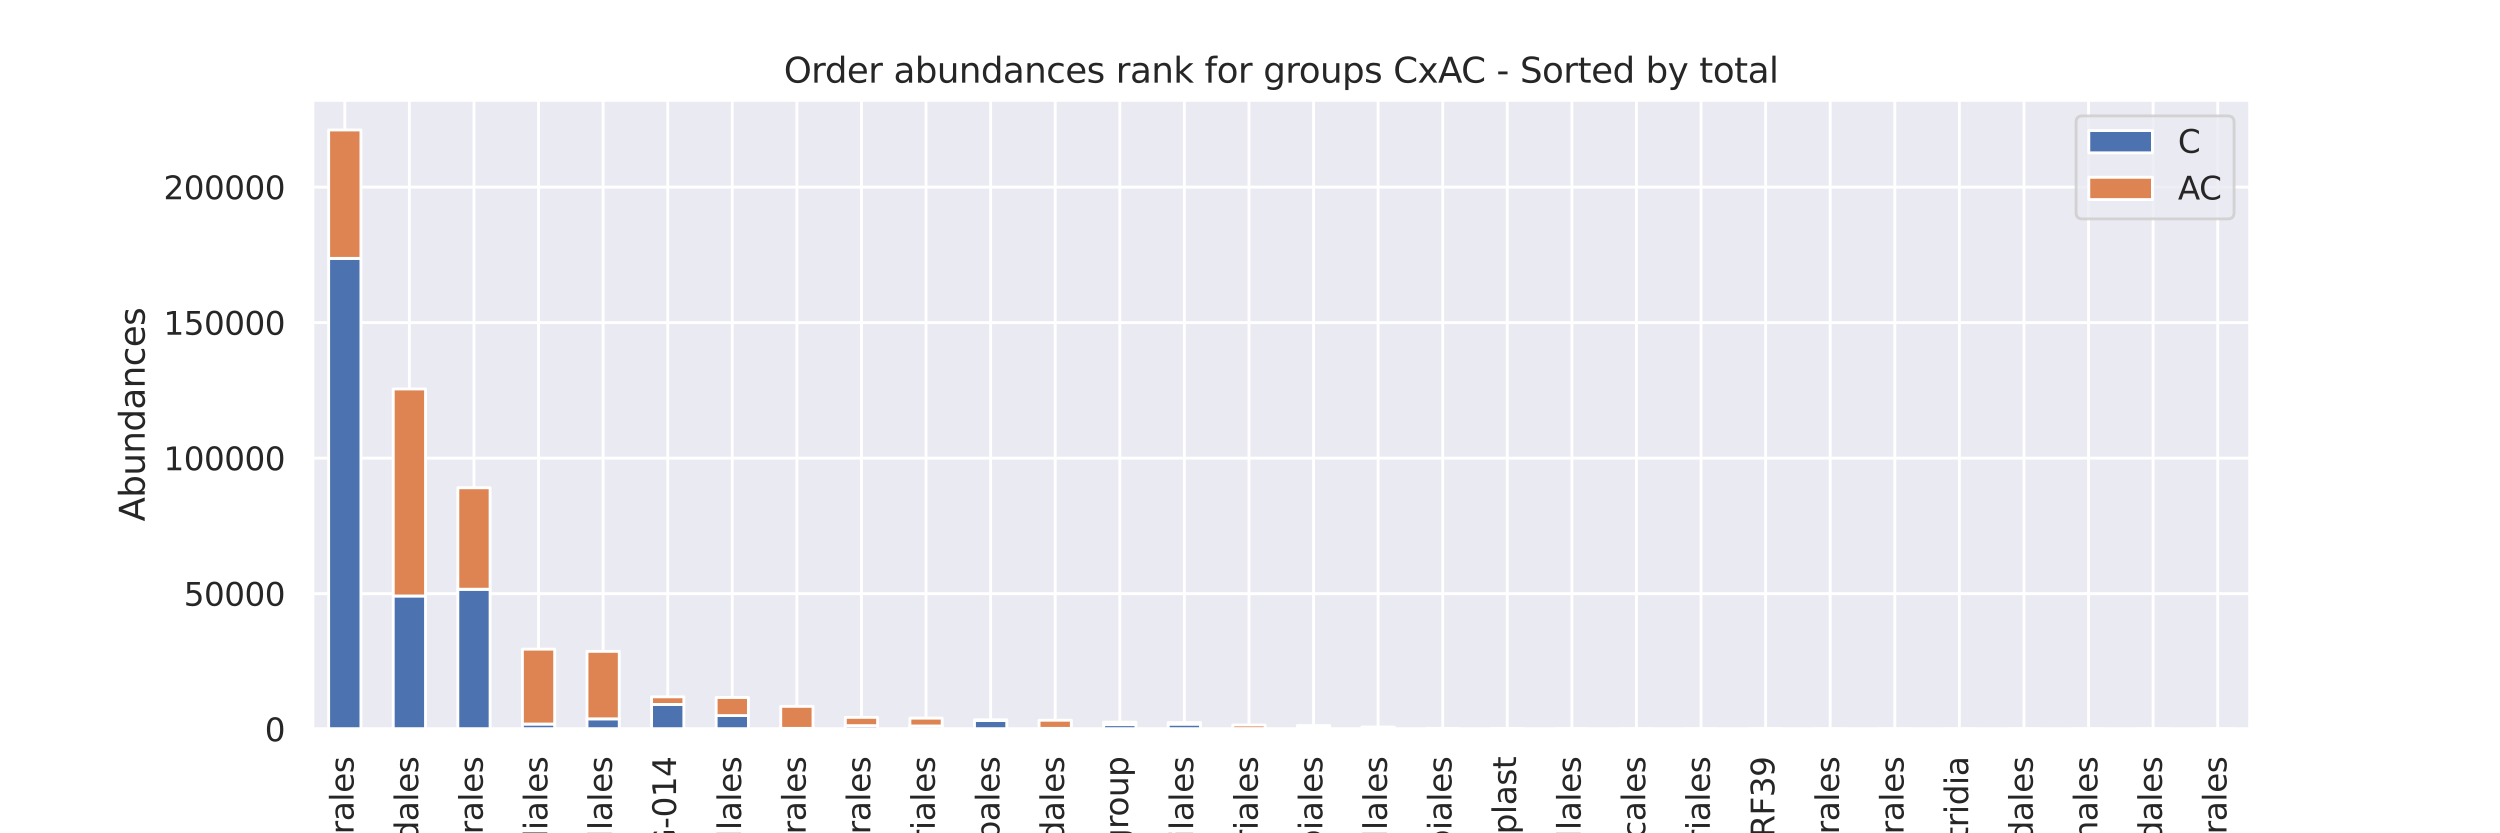 <?xml version="1.0" encoding="utf-8" standalone="no"?>
<!DOCTYPE svg PUBLIC "-//W3C//DTD SVG 1.1//EN"
  "http://www.w3.org/Graphics/SVG/1.1/DTD/svg11.dtd">
<svg xmlns:xlink="http://www.w3.org/1999/xlink" width="864pt" height="288pt" viewBox="0 0 864 288" xmlns="http://www.w3.org/2000/svg" version="1.1">
 <defs>
  <style type="text/css">*{stroke-linejoin: round; stroke-linecap: butt}</style>
 </defs>
 <g id="figure_1">
  <g id="patch_1">
   <path d="M 0 288 
L 864 288 
L 864 0 
L 0 0 
z
" style="fill: #ffffff"/>
  </g>
  <g id="axes_1">
   <g id="patch_2">
    <path d="M 108 252 
L 777.6 252 
L 777.6 34.56 
L 108 34.56 
z
" style="fill: #eaeaf2"/>
   </g>
   <g id="matplotlib.axis_1">
    <g id="xtick_1">
     <g id="line2d_1">
      <path d="M 119.16 252 
L 119.16 34.56 
" clip-path="url(#p1923068fd0)" style="fill: none; stroke: #ffffff; stroke-linecap: round"/>
     </g>
     <g id="text_1">
      <!-- Lachnospirales -->
      <g style="fill: #262626" transform="translate(122.195 343.679)rotate(-90)scale(0.11 -0.11)">
       <defs>
        <path id="DejaVuSans-4c" d="M 628 4666 
L 1259 4666 
L 1259 531 
L 3531 531 
L 3531 0 
L 628 0 
L 628 4666 
z
" transform="scale(0.016)"/>
        <path id="DejaVuSans-61" d="M 2194 1759 
Q 1497 1759 1228 1600 
Q 959 1441 959 1056 
Q 959 750 1161 570 
Q 1363 391 1709 391 
Q 2188 391 2477 730 
Q 2766 1069 2766 1631 
L 2766 1759 
L 2194 1759 
z
M 3341 1997 
L 3341 0 
L 2766 0 
L 2766 531 
Q 2569 213 2275 61 
Q 1981 -91 1556 -91 
Q 1019 -91 701 211 
Q 384 513 384 1019 
Q 384 1609 779 1909 
Q 1175 2209 1959 2209 
L 2766 2209 
L 2766 2266 
Q 2766 2663 2505 2880 
Q 2244 3097 1772 3097 
Q 1472 3097 1187 3025 
Q 903 2953 641 2809 
L 641 3341 
Q 956 3463 1253 3523 
Q 1550 3584 1831 3584 
Q 2591 3584 2966 3190 
Q 3341 2797 3341 1997 
z
" transform="scale(0.016)"/>
        <path id="DejaVuSans-63" d="M 3122 3366 
L 3122 2828 
Q 2878 2963 2633 3030 
Q 2388 3097 2138 3097 
Q 1578 3097 1268 2742 
Q 959 2388 959 1747 
Q 959 1106 1268 751 
Q 1578 397 2138 397 
Q 2388 397 2633 464 
Q 2878 531 3122 666 
L 3122 134 
Q 2881 22 2623 -34 
Q 2366 -91 2075 -91 
Q 1284 -91 818 406 
Q 353 903 353 1747 
Q 353 2603 823 3093 
Q 1294 3584 2113 3584 
Q 2378 3584 2631 3529 
Q 2884 3475 3122 3366 
z
" transform="scale(0.016)"/>
        <path id="DejaVuSans-68" d="M 3513 2113 
L 3513 0 
L 2938 0 
L 2938 2094 
Q 2938 2591 2744 2837 
Q 2550 3084 2163 3084 
Q 1697 3084 1428 2787 
Q 1159 2491 1159 1978 
L 1159 0 
L 581 0 
L 581 4863 
L 1159 4863 
L 1159 2956 
Q 1366 3272 1645 3428 
Q 1925 3584 2291 3584 
Q 2894 3584 3203 3211 
Q 3513 2838 3513 2113 
z
" transform="scale(0.016)"/>
        <path id="DejaVuSans-6e" d="M 3513 2113 
L 3513 0 
L 2938 0 
L 2938 2094 
Q 2938 2591 2744 2837 
Q 2550 3084 2163 3084 
Q 1697 3084 1428 2787 
Q 1159 2491 1159 1978 
L 1159 0 
L 581 0 
L 581 3500 
L 1159 3500 
L 1159 2956 
Q 1366 3272 1645 3428 
Q 1925 3584 2291 3584 
Q 2894 3584 3203 3211 
Q 3513 2838 3513 2113 
z
" transform="scale(0.016)"/>
        <path id="DejaVuSans-6f" d="M 1959 3097 
Q 1497 3097 1228 2736 
Q 959 2375 959 1747 
Q 959 1119 1226 758 
Q 1494 397 1959 397 
Q 2419 397 2687 759 
Q 2956 1122 2956 1747 
Q 2956 2369 2687 2733 
Q 2419 3097 1959 3097 
z
M 1959 3584 
Q 2709 3584 3137 3096 
Q 3566 2609 3566 1747 
Q 3566 888 3137 398 
Q 2709 -91 1959 -91 
Q 1206 -91 779 398 
Q 353 888 353 1747 
Q 353 2609 779 3096 
Q 1206 3584 1959 3584 
z
" transform="scale(0.016)"/>
        <path id="DejaVuSans-73" d="M 2834 3397 
L 2834 2853 
Q 2591 2978 2328 3040 
Q 2066 3103 1784 3103 
Q 1356 3103 1142 2972 
Q 928 2841 928 2578 
Q 928 2378 1081 2264 
Q 1234 2150 1697 2047 
L 1894 2003 
Q 2506 1872 2764 1633 
Q 3022 1394 3022 966 
Q 3022 478 2636 193 
Q 2250 -91 1575 -91 
Q 1294 -91 989 -36 
Q 684 19 347 128 
L 347 722 
Q 666 556 975 473 
Q 1284 391 1588 391 
Q 1994 391 2212 530 
Q 2431 669 2431 922 
Q 2431 1156 2273 1281 
Q 2116 1406 1581 1522 
L 1381 1569 
Q 847 1681 609 1914 
Q 372 2147 372 2553 
Q 372 3047 722 3315 
Q 1072 3584 1716 3584 
Q 2034 3584 2315 3537 
Q 2597 3491 2834 3397 
z
" transform="scale(0.016)"/>
        <path id="DejaVuSans-70" d="M 1159 525 
L 1159 -1331 
L 581 -1331 
L 581 3500 
L 1159 3500 
L 1159 2969 
Q 1341 3281 1617 3432 
Q 1894 3584 2278 3584 
Q 2916 3584 3314 3078 
Q 3713 2572 3713 1747 
Q 3713 922 3314 415 
Q 2916 -91 2278 -91 
Q 1894 -91 1617 61 
Q 1341 213 1159 525 
z
M 3116 1747 
Q 3116 2381 2855 2742 
Q 2594 3103 2138 3103 
Q 1681 3103 1420 2742 
Q 1159 2381 1159 1747 
Q 1159 1113 1420 752 
Q 1681 391 2138 391 
Q 2594 391 2855 752 
Q 3116 1113 3116 1747 
z
" transform="scale(0.016)"/>
        <path id="DejaVuSans-69" d="M 603 3500 
L 1178 3500 
L 1178 0 
L 603 0 
L 603 3500 
z
M 603 4863 
L 1178 4863 
L 1178 4134 
L 603 4134 
L 603 4863 
z
" transform="scale(0.016)"/>
        <path id="DejaVuSans-72" d="M 2631 2963 
Q 2534 3019 2420 3045 
Q 2306 3072 2169 3072 
Q 1681 3072 1420 2755 
Q 1159 2438 1159 1844 
L 1159 0 
L 581 0 
L 581 3500 
L 1159 3500 
L 1159 2956 
Q 1341 3275 1631 3429 
Q 1922 3584 2338 3584 
Q 2397 3584 2469 3576 
Q 2541 3569 2628 3553 
L 2631 2963 
z
" transform="scale(0.016)"/>
        <path id="DejaVuSans-6c" d="M 603 4863 
L 1178 4863 
L 1178 0 
L 603 0 
L 603 4863 
z
" transform="scale(0.016)"/>
        <path id="DejaVuSans-65" d="M 3597 1894 
L 3597 1613 
L 953 1613 
Q 991 1019 1311 708 
Q 1631 397 2203 397 
Q 2534 397 2845 478 
Q 3156 559 3463 722 
L 3463 178 
Q 3153 47 2828 -22 
Q 2503 -91 2169 -91 
Q 1331 -91 842 396 
Q 353 884 353 1716 
Q 353 2575 817 3079 
Q 1281 3584 2069 3584 
Q 2775 3584 3186 3129 
Q 3597 2675 3597 1894 
z
M 3022 2063 
Q 3016 2534 2758 2815 
Q 2500 3097 2075 3097 
Q 1594 3097 1305 2825 
Q 1016 2553 972 2059 
L 3022 2063 
z
" transform="scale(0.016)"/>
       </defs>
       <use xlink:href="#DejaVuSans-4c"/>
       <use xlink:href="#DejaVuSans-61" x="55.713"/>
       <use xlink:href="#DejaVuSans-63" x="116.992"/>
       <use xlink:href="#DejaVuSans-68" x="171.973"/>
       <use xlink:href="#DejaVuSans-6e" x="235.352"/>
       <use xlink:href="#DejaVuSans-6f" x="298.73"/>
       <use xlink:href="#DejaVuSans-73" x="359.912"/>
       <use xlink:href="#DejaVuSans-70" x="412.012"/>
       <use xlink:href="#DejaVuSans-69" x="475.488"/>
       <use xlink:href="#DejaVuSans-72" x="503.271"/>
       <use xlink:href="#DejaVuSans-61" x="544.385"/>
       <use xlink:href="#DejaVuSans-6c" x="605.664"/>
       <use xlink:href="#DejaVuSans-65" x="633.447"/>
       <use xlink:href="#DejaVuSans-73" x="694.971"/>
      </g>
     </g>
    </g>
    <g id="xtick_2">
     <g id="line2d_2">
      <path d="M 141.48 252 
L 141.48 34.56 
" clip-path="url(#p1923068fd0)" style="fill: none; stroke: #ffffff; stroke-linecap: round"/>
     </g>
     <g id="text_2">
      <!-- Bacteroidales -->
      <g style="fill: #262626" transform="translate(144.515 336.257)rotate(-90)scale(0.11 -0.11)">
       <defs>
        <path id="DejaVuSans-42" d="M 1259 2228 
L 1259 519 
L 2272 519 
Q 2781 519 3026 730 
Q 3272 941 3272 1375 
Q 3272 1813 3026 2020 
Q 2781 2228 2272 2228 
L 1259 2228 
z
M 1259 4147 
L 1259 2741 
L 2194 2741 
Q 2656 2741 2882 2914 
Q 3109 3088 3109 3444 
Q 3109 3797 2882 3972 
Q 2656 4147 2194 4147 
L 1259 4147 
z
M 628 4666 
L 2241 4666 
Q 2963 4666 3353 4366 
Q 3744 4066 3744 3513 
Q 3744 3084 3544 2831 
Q 3344 2578 2956 2516 
Q 3422 2416 3680 2098 
Q 3938 1781 3938 1306 
Q 3938 681 3513 340 
Q 3088 0 2303 0 
L 628 0 
L 628 4666 
z
" transform="scale(0.016)"/>
        <path id="DejaVuSans-74" d="M 1172 4494 
L 1172 3500 
L 2356 3500 
L 2356 3053 
L 1172 3053 
L 1172 1153 
Q 1172 725 1289 603 
Q 1406 481 1766 481 
L 2356 481 
L 2356 0 
L 1766 0 
Q 1100 0 847 248 
Q 594 497 594 1153 
L 594 3053 
L 172 3053 
L 172 3500 
L 594 3500 
L 594 4494 
L 1172 4494 
z
" transform="scale(0.016)"/>
        <path id="DejaVuSans-64" d="M 2906 2969 
L 2906 4863 
L 3481 4863 
L 3481 0 
L 2906 0 
L 2906 525 
Q 2725 213 2448 61 
Q 2172 -91 1784 -91 
Q 1150 -91 751 415 
Q 353 922 353 1747 
Q 353 2572 751 3078 
Q 1150 3584 1784 3584 
Q 2172 3584 2448 3432 
Q 2725 3281 2906 2969 
z
M 947 1747 
Q 947 1113 1208 752 
Q 1469 391 1925 391 
Q 2381 391 2643 752 
Q 2906 1113 2906 1747 
Q 2906 2381 2643 2742 
Q 2381 3103 1925 3103 
Q 1469 3103 1208 2742 
Q 947 2381 947 1747 
z
" transform="scale(0.016)"/>
       </defs>
       <use xlink:href="#DejaVuSans-42"/>
       <use xlink:href="#DejaVuSans-61" x="68.604"/>
       <use xlink:href="#DejaVuSans-63" x="129.883"/>
       <use xlink:href="#DejaVuSans-74" x="184.863"/>
       <use xlink:href="#DejaVuSans-65" x="224.072"/>
       <use xlink:href="#DejaVuSans-72" x="285.596"/>
       <use xlink:href="#DejaVuSans-6f" x="324.459"/>
       <use xlink:href="#DejaVuSans-69" x="385.641"/>
       <use xlink:href="#DejaVuSans-64" x="413.424"/>
       <use xlink:href="#DejaVuSans-61" x="476.9"/>
       <use xlink:href="#DejaVuSans-6c" x="538.18"/>
       <use xlink:href="#DejaVuSans-65" x="565.963"/>
       <use xlink:href="#DejaVuSans-73" x="627.486"/>
      </g>
     </g>
    </g>
    <g id="xtick_3">
     <g id="line2d_3">
      <path d="M 163.8 252 
L 163.8 34.56 
" clip-path="url(#p1923068fd0)" style="fill: none; stroke: #ffffff; stroke-linecap: round"/>
     </g>
     <g id="text_3">
      <!-- Oscillospirales -->
      <g style="fill: #262626" transform="translate(166.835 340.423)rotate(-90)scale(0.11 -0.11)">
       <defs>
        <path id="DejaVuSans-4f" d="M 2522 4238 
Q 1834 4238 1429 3725 
Q 1025 3213 1025 2328 
Q 1025 1447 1429 934 
Q 1834 422 2522 422 
Q 3209 422 3611 934 
Q 4013 1447 4013 2328 
Q 4013 3213 3611 3725 
Q 3209 4238 2522 4238 
z
M 2522 4750 
Q 3503 4750 4090 4092 
Q 4678 3434 4678 2328 
Q 4678 1225 4090 567 
Q 3503 -91 2522 -91 
Q 1538 -91 948 565 
Q 359 1222 359 2328 
Q 359 3434 948 4092 
Q 1538 4750 2522 4750 
z
" transform="scale(0.016)"/>
       </defs>
       <use xlink:href="#DejaVuSans-4f"/>
       <use xlink:href="#DejaVuSans-73" x="78.711"/>
       <use xlink:href="#DejaVuSans-63" x="130.811"/>
       <use xlink:href="#DejaVuSans-69" x="185.791"/>
       <use xlink:href="#DejaVuSans-6c" x="213.574"/>
       <use xlink:href="#DejaVuSans-6c" x="241.357"/>
       <use xlink:href="#DejaVuSans-6f" x="269.141"/>
       <use xlink:href="#DejaVuSans-73" x="330.322"/>
       <use xlink:href="#DejaVuSans-70" x="382.422"/>
       <use xlink:href="#DejaVuSans-69" x="445.898"/>
       <use xlink:href="#DejaVuSans-72" x="473.682"/>
       <use xlink:href="#DejaVuSans-61" x="514.795"/>
       <use xlink:href="#DejaVuSans-6c" x="576.074"/>
       <use xlink:href="#DejaVuSans-65" x="603.857"/>
       <use xlink:href="#DejaVuSans-73" x="665.381"/>
      </g>
     </g>
    </g>
    <g id="xtick_4">
     <g id="line2d_4">
      <path d="M 186.12 252 
L 186.12 34.56 
" clip-path="url(#p1923068fd0)" style="fill: none; stroke: #ffffff; stroke-linecap: round"/>
     </g>
     <g id="text_4">
      <!-- Clostridiales -->
      <g style="fill: #262626" transform="translate(189.155 328.923)rotate(-90)scale(0.11 -0.11)">
       <defs>
        <path id="DejaVuSans-43" d="M 4122 4306 
L 4122 3641 
Q 3803 3938 3442 4084 
Q 3081 4231 2675 4231 
Q 1875 4231 1450 3742 
Q 1025 3253 1025 2328 
Q 1025 1406 1450 917 
Q 1875 428 2675 428 
Q 3081 428 3442 575 
Q 3803 722 4122 1019 
L 4122 359 
Q 3791 134 3420 21 
Q 3050 -91 2638 -91 
Q 1578 -91 968 557 
Q 359 1206 359 2328 
Q 359 3453 968 4101 
Q 1578 4750 2638 4750 
Q 3056 4750 3426 4639 
Q 3797 4528 4122 4306 
z
" transform="scale(0.016)"/>
       </defs>
       <use xlink:href="#DejaVuSans-43"/>
       <use xlink:href="#DejaVuSans-6c" x="69.824"/>
       <use xlink:href="#DejaVuSans-6f" x="97.607"/>
       <use xlink:href="#DejaVuSans-73" x="158.789"/>
       <use xlink:href="#DejaVuSans-74" x="210.889"/>
       <use xlink:href="#DejaVuSans-72" x="250.098"/>
       <use xlink:href="#DejaVuSans-69" x="291.211"/>
       <use xlink:href="#DejaVuSans-64" x="318.994"/>
       <use xlink:href="#DejaVuSans-69" x="382.471"/>
       <use xlink:href="#DejaVuSans-61" x="410.254"/>
       <use xlink:href="#DejaVuSans-6c" x="471.533"/>
       <use xlink:href="#DejaVuSans-65" x="499.316"/>
       <use xlink:href="#DejaVuSans-73" x="560.84"/>
      </g>
     </g>
    </g>
    <g id="xtick_5">
     <g id="line2d_5">
      <path d="M 208.44 252 
L 208.44 34.56 
" clip-path="url(#p1923068fd0)" style="fill: none; stroke: #ffffff; stroke-linecap: round"/>
     </g>
     <g id="text_5">
      <!-- Peptostreptococcales-Tissierellales -->
      <g style="fill: #262626" transform="translate(211.475 451.943)rotate(-90)scale(0.11 -0.11)">
       <defs>
        <path id="DejaVuSans-50" d="M 1259 4147 
L 1259 2394 
L 2053 2394 
Q 2494 2394 2734 2622 
Q 2975 2850 2975 3272 
Q 2975 3691 2734 3919 
Q 2494 4147 2053 4147 
L 1259 4147 
z
M 628 4666 
L 2053 4666 
Q 2838 4666 3239 4311 
Q 3641 3956 3641 3272 
Q 3641 2581 3239 2228 
Q 2838 1875 2053 1875 
L 1259 1875 
L 1259 0 
L 628 0 
L 628 4666 
z
" transform="scale(0.016)"/>
        <path id="DejaVuSans-2d" d="M 313 2009 
L 1997 2009 
L 1997 1497 
L 313 1497 
L 313 2009 
z
" transform="scale(0.016)"/>
        <path id="DejaVuSans-54" d="M -19 4666 
L 3928 4666 
L 3928 4134 
L 2272 4134 
L 2272 0 
L 1638 0 
L 1638 4134 
L -19 4134 
L -19 4666 
z
" transform="scale(0.016)"/>
       </defs>
       <use xlink:href="#DejaVuSans-50"/>
       <use xlink:href="#DejaVuSans-65" x="56.678"/>
       <use xlink:href="#DejaVuSans-70" x="118.201"/>
       <use xlink:href="#DejaVuSans-74" x="181.678"/>
       <use xlink:href="#DejaVuSans-6f" x="220.887"/>
       <use xlink:href="#DejaVuSans-73" x="282.068"/>
       <use xlink:href="#DejaVuSans-74" x="334.168"/>
       <use xlink:href="#DejaVuSans-72" x="373.377"/>
       <use xlink:href="#DejaVuSans-65" x="412.24"/>
       <use xlink:href="#DejaVuSans-70" x="473.764"/>
       <use xlink:href="#DejaVuSans-74" x="537.24"/>
       <use xlink:href="#DejaVuSans-6f" x="576.449"/>
       <use xlink:href="#DejaVuSans-63" x="637.631"/>
       <use xlink:href="#DejaVuSans-6f" x="692.611"/>
       <use xlink:href="#DejaVuSans-63" x="753.793"/>
       <use xlink:href="#DejaVuSans-63" x="808.773"/>
       <use xlink:href="#DejaVuSans-61" x="863.754"/>
       <use xlink:href="#DejaVuSans-6c" x="925.033"/>
       <use xlink:href="#DejaVuSans-65" x="952.816"/>
       <use xlink:href="#DejaVuSans-73" x="1014.34"/>
       <use xlink:href="#DejaVuSans-2d" x="1066.439"/>
       <use xlink:href="#DejaVuSans-54" x="1093.398"/>
       <use xlink:href="#DejaVuSans-69" x="1151.357"/>
       <use xlink:href="#DejaVuSans-73" x="1179.141"/>
       <use xlink:href="#DejaVuSans-73" x="1231.24"/>
       <use xlink:href="#DejaVuSans-69" x="1283.34"/>
       <use xlink:href="#DejaVuSans-65" x="1311.123"/>
       <use xlink:href="#DejaVuSans-72" x="1372.646"/>
       <use xlink:href="#DejaVuSans-65" x="1411.51"/>
       <use xlink:href="#DejaVuSans-6c" x="1473.033"/>
       <use xlink:href="#DejaVuSans-6c" x="1500.816"/>
       <use xlink:href="#DejaVuSans-61" x="1528.6"/>
       <use xlink:href="#DejaVuSans-6c" x="1589.879"/>
       <use xlink:href="#DejaVuSans-65" x="1617.662"/>
       <use xlink:href="#DejaVuSans-73" x="1679.186"/>
      </g>
     </g>
    </g>
    <g id="xtick_6">
     <g id="line2d_6">
      <path d="M 230.76 252 
L 230.76 34.56 
" clip-path="url(#p1923068fd0)" style="fill: none; stroke: #ffffff; stroke-linecap: round"/>
     </g>
     <g id="text_6">
      <!-- Clostridia_UCG-014 -->
      <g style="fill: #262626" transform="translate(233.642 368.088)rotate(-90)scale(0.11 -0.11)">
       <defs>
        <path id="DejaVuSans-5f" d="M 3263 -1063 
L 3263 -1509 
L -63 -1509 
L -63 -1063 
L 3263 -1063 
z
" transform="scale(0.016)"/>
        <path id="DejaVuSans-55" d="M 556 4666 
L 1191 4666 
L 1191 1831 
Q 1191 1081 1462 751 
Q 1734 422 2344 422 
Q 2950 422 3222 751 
Q 3494 1081 3494 1831 
L 3494 4666 
L 4128 4666 
L 4128 1753 
Q 4128 841 3676 375 
Q 3225 -91 2344 -91 
Q 1459 -91 1007 375 
Q 556 841 556 1753 
L 556 4666 
z
" transform="scale(0.016)"/>
        <path id="DejaVuSans-47" d="M 3809 666 
L 3809 1919 
L 2778 1919 
L 2778 2438 
L 4434 2438 
L 4434 434 
Q 4069 175 3628 42 
Q 3188 -91 2688 -91 
Q 1594 -91 976 548 
Q 359 1188 359 2328 
Q 359 3472 976 4111 
Q 1594 4750 2688 4750 
Q 3144 4750 3555 4637 
Q 3966 4525 4313 4306 
L 4313 3634 
Q 3963 3931 3569 4081 
Q 3175 4231 2741 4231 
Q 1884 4231 1454 3753 
Q 1025 3275 1025 2328 
Q 1025 1384 1454 906 
Q 1884 428 2741 428 
Q 3075 428 3337 486 
Q 3600 544 3809 666 
z
" transform="scale(0.016)"/>
        <path id="DejaVuSans-30" d="M 2034 4250 
Q 1547 4250 1301 3770 
Q 1056 3291 1056 2328 
Q 1056 1369 1301 889 
Q 1547 409 2034 409 
Q 2525 409 2770 889 
Q 3016 1369 3016 2328 
Q 3016 3291 2770 3770 
Q 2525 4250 2034 4250 
z
M 2034 4750 
Q 2819 4750 3233 4129 
Q 3647 3509 3647 2328 
Q 3647 1150 3233 529 
Q 2819 -91 2034 -91 
Q 1250 -91 836 529 
Q 422 1150 422 2328 
Q 422 3509 836 4129 
Q 1250 4750 2034 4750 
z
" transform="scale(0.016)"/>
        <path id="DejaVuSans-31" d="M 794 531 
L 1825 531 
L 1825 4091 
L 703 3866 
L 703 4441 
L 1819 4666 
L 2450 4666 
L 2450 531 
L 3481 531 
L 3481 0 
L 794 0 
L 794 531 
z
" transform="scale(0.016)"/>
        <path id="DejaVuSans-34" d="M 2419 4116 
L 825 1625 
L 2419 1625 
L 2419 4116 
z
M 2253 4666 
L 3047 4666 
L 3047 1625 
L 3713 1625 
L 3713 1100 
L 3047 1100 
L 3047 0 
L 2419 0 
L 2419 1100 
L 313 1100 
L 313 1709 
L 2253 4666 
z
" transform="scale(0.016)"/>
       </defs>
       <use xlink:href="#DejaVuSans-43"/>
       <use xlink:href="#DejaVuSans-6c" x="69.824"/>
       <use xlink:href="#DejaVuSans-6f" x="97.607"/>
       <use xlink:href="#DejaVuSans-73" x="158.789"/>
       <use xlink:href="#DejaVuSans-74" x="210.889"/>
       <use xlink:href="#DejaVuSans-72" x="250.098"/>
       <use xlink:href="#DejaVuSans-69" x="291.211"/>
       <use xlink:href="#DejaVuSans-64" x="318.994"/>
       <use xlink:href="#DejaVuSans-69" x="382.471"/>
       <use xlink:href="#DejaVuSans-61" x="410.254"/>
       <use xlink:href="#DejaVuSans-5f" x="471.533"/>
       <use xlink:href="#DejaVuSans-55" x="521.533"/>
       <use xlink:href="#DejaVuSans-43" x="594.727"/>
       <use xlink:href="#DejaVuSans-47" x="664.551"/>
       <use xlink:href="#DejaVuSans-2d" x="742.041"/>
       <use xlink:href="#DejaVuSans-30" x="778.125"/>
       <use xlink:href="#DejaVuSans-31" x="841.748"/>
       <use xlink:href="#DejaVuSans-34" x="905.371"/>
      </g>
     </g>
    </g>
    <g id="xtick_7">
     <g id="line2d_7">
      <path d="M 253.08 252 
L 253.08 34.56 
" clip-path="url(#p1923068fd0)" style="fill: none; stroke: #ffffff; stroke-linecap: round"/>
     </g>
     <g id="text_7">
      <!-- Lactobacillales -->
      <g style="fill: #262626" transform="translate(256.115 342.697)rotate(-90)scale(0.11 -0.11)">
       <defs>
        <path id="DejaVuSans-62" d="M 3116 1747 
Q 3116 2381 2855 2742 
Q 2594 3103 2138 3103 
Q 1681 3103 1420 2742 
Q 1159 2381 1159 1747 
Q 1159 1113 1420 752 
Q 1681 391 2138 391 
Q 2594 391 2855 752 
Q 3116 1113 3116 1747 
z
M 1159 2969 
Q 1341 3281 1617 3432 
Q 1894 3584 2278 3584 
Q 2916 3584 3314 3078 
Q 3713 2572 3713 1747 
Q 3713 922 3314 415 
Q 2916 -91 2278 -91 
Q 1894 -91 1617 61 
Q 1341 213 1159 525 
L 1159 0 
L 581 0 
L 581 4863 
L 1159 4863 
L 1159 2969 
z
" transform="scale(0.016)"/>
       </defs>
       <use xlink:href="#DejaVuSans-4c"/>
       <use xlink:href="#DejaVuSans-61" x="55.713"/>
       <use xlink:href="#DejaVuSans-63" x="116.992"/>
       <use xlink:href="#DejaVuSans-74" x="171.973"/>
       <use xlink:href="#DejaVuSans-6f" x="211.182"/>
       <use xlink:href="#DejaVuSans-62" x="272.363"/>
       <use xlink:href="#DejaVuSans-61" x="335.84"/>
       <use xlink:href="#DejaVuSans-63" x="397.119"/>
       <use xlink:href="#DejaVuSans-69" x="452.1"/>
       <use xlink:href="#DejaVuSans-6c" x="479.883"/>
       <use xlink:href="#DejaVuSans-6c" x="507.666"/>
       <use xlink:href="#DejaVuSans-61" x="535.449"/>
       <use xlink:href="#DejaVuSans-6c" x="596.729"/>
       <use xlink:href="#DejaVuSans-65" x="624.512"/>
       <use xlink:href="#DejaVuSans-73" x="686.035"/>
      </g>
     </g>
    </g>
    <g id="xtick_8">
     <g id="line2d_8">
      <path d="M 275.4 252 
L 275.4 34.56 
" clip-path="url(#p1923068fd0)" style="fill: none; stroke: #ffffff; stroke-linecap: round"/>
     </g>
     <g id="text_8">
      <!-- Deferribacterales -->
      <g style="fill: #262626" transform="translate(278.435 356.958)rotate(-90)scale(0.11 -0.11)">
       <defs>
        <path id="DejaVuSans-44" d="M 1259 4147 
L 1259 519 
L 2022 519 
Q 2988 519 3436 956 
Q 3884 1394 3884 2338 
Q 3884 3275 3436 3711 
Q 2988 4147 2022 4147 
L 1259 4147 
z
M 628 4666 
L 1925 4666 
Q 3281 4666 3915 4102 
Q 4550 3538 4550 2338 
Q 4550 1131 3912 565 
Q 3275 0 1925 0 
L 628 0 
L 628 4666 
z
" transform="scale(0.016)"/>
        <path id="DejaVuSans-66" d="M 2375 4863 
L 2375 4384 
L 1825 4384 
Q 1516 4384 1395 4259 
Q 1275 4134 1275 3809 
L 1275 3500 
L 2222 3500 
L 2222 3053 
L 1275 3053 
L 1275 0 
L 697 0 
L 697 3053 
L 147 3053 
L 147 3500 
L 697 3500 
L 697 3744 
Q 697 4328 969 4595 
Q 1241 4863 1831 4863 
L 2375 4863 
z
" transform="scale(0.016)"/>
       </defs>
       <use xlink:href="#DejaVuSans-44"/>
       <use xlink:href="#DejaVuSans-65" x="77.002"/>
       <use xlink:href="#DejaVuSans-66" x="138.525"/>
       <use xlink:href="#DejaVuSans-65" x="173.73"/>
       <use xlink:href="#DejaVuSans-72" x="235.254"/>
       <use xlink:href="#DejaVuSans-72" x="274.617"/>
       <use xlink:href="#DejaVuSans-69" x="315.73"/>
       <use xlink:href="#DejaVuSans-62" x="343.514"/>
       <use xlink:href="#DejaVuSans-61" x="406.99"/>
       <use xlink:href="#DejaVuSans-63" x="468.27"/>
       <use xlink:href="#DejaVuSans-74" x="523.25"/>
       <use xlink:href="#DejaVuSans-65" x="562.459"/>
       <use xlink:href="#DejaVuSans-72" x="623.982"/>
       <use xlink:href="#DejaVuSans-61" x="665.096"/>
       <use xlink:href="#DejaVuSans-6c" x="726.375"/>
       <use xlink:href="#DejaVuSans-65" x="754.158"/>
       <use xlink:href="#DejaVuSans-73" x="815.682"/>
      </g>
     </g>
    </g>
    <g id="xtick_9">
     <g id="line2d_9">
      <path d="M 297.72 252 
L 297.72 34.56 
" clip-path="url(#p1923068fd0)" style="fill: none; stroke: #ffffff; stroke-linecap: round"/>
     </g>
     <g id="text_9">
      <!-- Enterobacterales -->
      <g style="fill: #262626" transform="translate(300.755 355.179)rotate(-90)scale(0.11 -0.11)">
       <defs>
        <path id="DejaVuSans-45" d="M 628 4666 
L 3578 4666 
L 3578 4134 
L 1259 4134 
L 1259 2753 
L 3481 2753 
L 3481 2222 
L 1259 2222 
L 1259 531 
L 3634 531 
L 3634 0 
L 628 0 
L 628 4666 
z
" transform="scale(0.016)"/>
       </defs>
       <use xlink:href="#DejaVuSans-45"/>
       <use xlink:href="#DejaVuSans-6e" x="63.184"/>
       <use xlink:href="#DejaVuSans-74" x="126.562"/>
       <use xlink:href="#DejaVuSans-65" x="165.771"/>
       <use xlink:href="#DejaVuSans-72" x="227.295"/>
       <use xlink:href="#DejaVuSans-6f" x="266.158"/>
       <use xlink:href="#DejaVuSans-62" x="327.34"/>
       <use xlink:href="#DejaVuSans-61" x="390.816"/>
       <use xlink:href="#DejaVuSans-63" x="452.096"/>
       <use xlink:href="#DejaVuSans-74" x="507.076"/>
       <use xlink:href="#DejaVuSans-65" x="546.285"/>
       <use xlink:href="#DejaVuSans-72" x="607.809"/>
       <use xlink:href="#DejaVuSans-61" x="648.922"/>
       <use xlink:href="#DejaVuSans-6c" x="710.201"/>
       <use xlink:href="#DejaVuSans-65" x="737.984"/>
       <use xlink:href="#DejaVuSans-73" x="799.508"/>
      </g>
     </g>
    </g>
    <g id="xtick_10">
     <g id="line2d_10">
      <path d="M 320.04 252 
L 320.04 34.56 
" clip-path="url(#p1923068fd0)" style="fill: none; stroke: #ffffff; stroke-linecap: round"/>
     </g>
     <g id="text_10">
      <!-- Burkholderiales -->
      <g style="fill: #262626" transform="translate(323.075 347.293)rotate(-90)scale(0.11 -0.11)">
       <defs>
        <path id="DejaVuSans-75" d="M 544 1381 
L 544 3500 
L 1119 3500 
L 1119 1403 
Q 1119 906 1312 657 
Q 1506 409 1894 409 
Q 2359 409 2629 706 
Q 2900 1003 2900 1516 
L 2900 3500 
L 3475 3500 
L 3475 0 
L 2900 0 
L 2900 538 
Q 2691 219 2414 64 
Q 2138 -91 1772 -91 
Q 1169 -91 856 284 
Q 544 659 544 1381 
z
M 1991 3584 
L 1991 3584 
z
" transform="scale(0.016)"/>
        <path id="DejaVuSans-6b" d="M 581 4863 
L 1159 4863 
L 1159 1991 
L 2875 3500 
L 3609 3500 
L 1753 1863 
L 3688 0 
L 2938 0 
L 1159 1709 
L 1159 0 
L 581 0 
L 581 4863 
z
" transform="scale(0.016)"/>
       </defs>
       <use xlink:href="#DejaVuSans-42"/>
       <use xlink:href="#DejaVuSans-75" x="68.604"/>
       <use xlink:href="#DejaVuSans-72" x="131.982"/>
       <use xlink:href="#DejaVuSans-6b" x="173.096"/>
       <use xlink:href="#DejaVuSans-68" x="231.006"/>
       <use xlink:href="#DejaVuSans-6f" x="294.385"/>
       <use xlink:href="#DejaVuSans-6c" x="355.566"/>
       <use xlink:href="#DejaVuSans-64" x="383.35"/>
       <use xlink:href="#DejaVuSans-65" x="446.826"/>
       <use xlink:href="#DejaVuSans-72" x="508.35"/>
       <use xlink:href="#DejaVuSans-69" x="549.463"/>
       <use xlink:href="#DejaVuSans-61" x="577.246"/>
       <use xlink:href="#DejaVuSans-6c" x="638.525"/>
       <use xlink:href="#DejaVuSans-65" x="666.309"/>
       <use xlink:href="#DejaVuSans-73" x="727.832"/>
      </g>
     </g>
    </g>
    <g id="xtick_11">
     <g id="line2d_11">
      <path d="M 342.36 252 
L 342.36 34.56 
" clip-path="url(#p1923068fd0)" style="fill: none; stroke: #ffffff; stroke-linecap: round"/>
     </g>
     <g id="text_11">
      <!-- Monoglobales -->
      <g style="fill: #262626" transform="translate(345.395 337.472)rotate(-90)scale(0.11 -0.11)">
       <defs>
        <path id="DejaVuSans-4d" d="M 628 4666 
L 1569 4666 
L 2759 1491 
L 3956 4666 
L 4897 4666 
L 4897 0 
L 4281 0 
L 4281 4097 
L 3078 897 
L 2444 897 
L 1241 4097 
L 1241 0 
L 628 0 
L 628 4666 
z
" transform="scale(0.016)"/>
        <path id="DejaVuSans-67" d="M 2906 1791 
Q 2906 2416 2648 2759 
Q 2391 3103 1925 3103 
Q 1463 3103 1205 2759 
Q 947 2416 947 1791 
Q 947 1169 1205 825 
Q 1463 481 1925 481 
Q 2391 481 2648 825 
Q 2906 1169 2906 1791 
z
M 3481 434 
Q 3481 -459 3084 -895 
Q 2688 -1331 1869 -1331 
Q 1566 -1331 1297 -1286 
Q 1028 -1241 775 -1147 
L 775 -588 
Q 1028 -725 1275 -790 
Q 1522 -856 1778 -856 
Q 2344 -856 2625 -561 
Q 2906 -266 2906 331 
L 2906 616 
Q 2728 306 2450 153 
Q 2172 0 1784 0 
Q 1141 0 747 490 
Q 353 981 353 1791 
Q 353 2603 747 3093 
Q 1141 3584 1784 3584 
Q 2172 3584 2450 3431 
Q 2728 3278 2906 2969 
L 2906 3500 
L 3481 3500 
L 3481 434 
z
" transform="scale(0.016)"/>
       </defs>
       <use xlink:href="#DejaVuSans-4d"/>
       <use xlink:href="#DejaVuSans-6f" x="86.279"/>
       <use xlink:href="#DejaVuSans-6e" x="147.461"/>
       <use xlink:href="#DejaVuSans-6f" x="210.84"/>
       <use xlink:href="#DejaVuSans-67" x="272.021"/>
       <use xlink:href="#DejaVuSans-6c" x="335.498"/>
       <use xlink:href="#DejaVuSans-6f" x="363.281"/>
       <use xlink:href="#DejaVuSans-62" x="424.463"/>
       <use xlink:href="#DejaVuSans-61" x="487.939"/>
       <use xlink:href="#DejaVuSans-6c" x="549.219"/>
       <use xlink:href="#DejaVuSans-65" x="577.002"/>
       <use xlink:href="#DejaVuSans-73" x="638.525"/>
      </g>
     </g>
    </g>
    <g id="xtick_12">
     <g id="line2d_12">
      <path d="M 364.68 252 
L 364.68 34.56 
" clip-path="url(#p1923068fd0)" style="fill: none; stroke: #ffffff; stroke-linecap: round"/>
     </g>
     <g id="text_12">
      <!-- Pseudomonadales -->
      <g style="fill: #262626" transform="translate(367.715 361.56)rotate(-90)scale(0.11 -0.11)">
       <defs>
        <path id="DejaVuSans-6d" d="M 3328 2828 
Q 3544 3216 3844 3400 
Q 4144 3584 4550 3584 
Q 5097 3584 5394 3201 
Q 5691 2819 5691 2113 
L 5691 0 
L 5113 0 
L 5113 2094 
Q 5113 2597 4934 2840 
Q 4756 3084 4391 3084 
Q 3944 3084 3684 2787 
Q 3425 2491 3425 1978 
L 3425 0 
L 2847 0 
L 2847 2094 
Q 2847 2600 2669 2842 
Q 2491 3084 2119 3084 
Q 1678 3084 1418 2786 
Q 1159 2488 1159 1978 
L 1159 0 
L 581 0 
L 581 3500 
L 1159 3500 
L 1159 2956 
Q 1356 3278 1631 3431 
Q 1906 3584 2284 3584 
Q 2666 3584 2933 3390 
Q 3200 3197 3328 2828 
z
" transform="scale(0.016)"/>
       </defs>
       <use xlink:href="#DejaVuSans-50"/>
       <use xlink:href="#DejaVuSans-73" x="58.553"/>
       <use xlink:href="#DejaVuSans-65" x="110.652"/>
       <use xlink:href="#DejaVuSans-75" x="172.176"/>
       <use xlink:href="#DejaVuSans-64" x="235.555"/>
       <use xlink:href="#DejaVuSans-6f" x="299.031"/>
       <use xlink:href="#DejaVuSans-6d" x="360.213"/>
       <use xlink:href="#DejaVuSans-6f" x="457.625"/>
       <use xlink:href="#DejaVuSans-6e" x="518.807"/>
       <use xlink:href="#DejaVuSans-61" x="582.186"/>
       <use xlink:href="#DejaVuSans-64" x="643.465"/>
       <use xlink:href="#DejaVuSans-61" x="706.941"/>
       <use xlink:href="#DejaVuSans-6c" x="768.221"/>
       <use xlink:href="#DejaVuSans-65" x="796.004"/>
       <use xlink:href="#DejaVuSans-73" x="857.527"/>
      </g>
     </g>
    </g>
    <g id="xtick_13">
     <g id="line2d_13">
      <path d="M 387 252 
L 387 34.56 
" clip-path="url(#p1923068fd0)" style="fill: none; stroke: #ffffff; stroke-linecap: round"/>
     </g>
     <g id="text_13">
      <!-- Clostridia_vadinBB60_group -->
      <g style="fill: #262626" transform="translate(389.882 415.665)rotate(-90)scale(0.11 -0.11)">
       <defs>
        <path id="DejaVuSans-76" d="M 191 3500 
L 800 3500 
L 1894 563 
L 2988 3500 
L 3597 3500 
L 2284 0 
L 1503 0 
L 191 3500 
z
" transform="scale(0.016)"/>
        <path id="DejaVuSans-36" d="M 2113 2584 
Q 1688 2584 1439 2293 
Q 1191 2003 1191 1497 
Q 1191 994 1439 701 
Q 1688 409 2113 409 
Q 2538 409 2786 701 
Q 3034 994 3034 1497 
Q 3034 2003 2786 2293 
Q 2538 2584 2113 2584 
z
M 3366 4563 
L 3366 3988 
Q 3128 4100 2886 4159 
Q 2644 4219 2406 4219 
Q 1781 4219 1451 3797 
Q 1122 3375 1075 2522 
Q 1259 2794 1537 2939 
Q 1816 3084 2150 3084 
Q 2853 3084 3261 2657 
Q 3669 2231 3669 1497 
Q 3669 778 3244 343 
Q 2819 -91 2113 -91 
Q 1303 -91 875 529 
Q 447 1150 447 2328 
Q 447 3434 972 4092 
Q 1497 4750 2381 4750 
Q 2619 4750 2861 4703 
Q 3103 4656 3366 4563 
z
" transform="scale(0.016)"/>
       </defs>
       <use xlink:href="#DejaVuSans-43"/>
       <use xlink:href="#DejaVuSans-6c" x="69.824"/>
       <use xlink:href="#DejaVuSans-6f" x="97.607"/>
       <use xlink:href="#DejaVuSans-73" x="158.789"/>
       <use xlink:href="#DejaVuSans-74" x="210.889"/>
       <use xlink:href="#DejaVuSans-72" x="250.098"/>
       <use xlink:href="#DejaVuSans-69" x="291.211"/>
       <use xlink:href="#DejaVuSans-64" x="318.994"/>
       <use xlink:href="#DejaVuSans-69" x="382.471"/>
       <use xlink:href="#DejaVuSans-61" x="410.254"/>
       <use xlink:href="#DejaVuSans-5f" x="471.533"/>
       <use xlink:href="#DejaVuSans-76" x="521.533"/>
       <use xlink:href="#DejaVuSans-61" x="580.713"/>
       <use xlink:href="#DejaVuSans-64" x="641.992"/>
       <use xlink:href="#DejaVuSans-69" x="705.469"/>
       <use xlink:href="#DejaVuSans-6e" x="733.252"/>
       <use xlink:href="#DejaVuSans-42" x="796.631"/>
       <use xlink:href="#DejaVuSans-42" x="865.234"/>
       <use xlink:href="#DejaVuSans-36" x="933.838"/>
       <use xlink:href="#DejaVuSans-30" x="997.461"/>
       <use xlink:href="#DejaVuSans-5f" x="1061.084"/>
       <use xlink:href="#DejaVuSans-67" x="1111.084"/>
       <use xlink:href="#DejaVuSans-72" x="1174.561"/>
       <use xlink:href="#DejaVuSans-6f" x="1213.424"/>
       <use xlink:href="#DejaVuSans-75" x="1274.605"/>
       <use xlink:href="#DejaVuSans-70" x="1337.984"/>
      </g>
     </g>
    </g>
    <g id="xtick_14">
     <g id="line2d_14">
      <path d="M 409.32 252 
L 409.32 34.56 
" clip-path="url(#p1923068fd0)" style="fill: none; stroke: #ffffff; stroke-linecap: round"/>
     </g>
     <g id="text_14">
      <!-- Gastranaerophilales -->
      <g style="fill: #262626" transform="translate(412.355 371.918)rotate(-90)scale(0.11 -0.11)">
       <use xlink:href="#DejaVuSans-47"/>
       <use xlink:href="#DejaVuSans-61" x="77.49"/>
       <use xlink:href="#DejaVuSans-73" x="138.77"/>
       <use xlink:href="#DejaVuSans-74" x="190.869"/>
       <use xlink:href="#DejaVuSans-72" x="230.078"/>
       <use xlink:href="#DejaVuSans-61" x="271.191"/>
       <use xlink:href="#DejaVuSans-6e" x="332.471"/>
       <use xlink:href="#DejaVuSans-61" x="395.85"/>
       <use xlink:href="#DejaVuSans-65" x="457.129"/>
       <use xlink:href="#DejaVuSans-72" x="518.652"/>
       <use xlink:href="#DejaVuSans-6f" x="557.516"/>
       <use xlink:href="#DejaVuSans-70" x="618.697"/>
       <use xlink:href="#DejaVuSans-68" x="682.174"/>
       <use xlink:href="#DejaVuSans-69" x="745.553"/>
       <use xlink:href="#DejaVuSans-6c" x="773.336"/>
       <use xlink:href="#DejaVuSans-61" x="801.119"/>
       <use xlink:href="#DejaVuSans-6c" x="862.398"/>
       <use xlink:href="#DejaVuSans-65" x="890.182"/>
       <use xlink:href="#DejaVuSans-73" x="951.705"/>
      </g>
     </g>
    </g>
    <g id="xtick_15">
     <g id="line2d_15">
      <path d="M 431.64 252 
L 431.64 34.56 
" clip-path="url(#p1923068fd0)" style="fill: none; stroke: #ffffff; stroke-linecap: round"/>
     </g>
     <g id="text_15">
      <!-- Flavobacteriales -->
      <g style="fill: #262626" transform="translate(434.675 351.592)rotate(-90)scale(0.11 -0.11)">
       <defs>
        <path id="DejaVuSans-46" d="M 628 4666 
L 3309 4666 
L 3309 4134 
L 1259 4134 
L 1259 2759 
L 3109 2759 
L 3109 2228 
L 1259 2228 
L 1259 0 
L 628 0 
L 628 4666 
z
" transform="scale(0.016)"/>
       </defs>
       <use xlink:href="#DejaVuSans-46"/>
       <use xlink:href="#DejaVuSans-6c" x="57.52"/>
       <use xlink:href="#DejaVuSans-61" x="85.303"/>
       <use xlink:href="#DejaVuSans-76" x="146.582"/>
       <use xlink:href="#DejaVuSans-6f" x="205.762"/>
       <use xlink:href="#DejaVuSans-62" x="266.943"/>
       <use xlink:href="#DejaVuSans-61" x="330.42"/>
       <use xlink:href="#DejaVuSans-63" x="391.699"/>
       <use xlink:href="#DejaVuSans-74" x="446.68"/>
       <use xlink:href="#DejaVuSans-65" x="485.889"/>
       <use xlink:href="#DejaVuSans-72" x="547.412"/>
       <use xlink:href="#DejaVuSans-69" x="588.525"/>
       <use xlink:href="#DejaVuSans-61" x="616.309"/>
       <use xlink:href="#DejaVuSans-6c" x="677.588"/>
       <use xlink:href="#DejaVuSans-65" x="705.371"/>
       <use xlink:href="#DejaVuSans-73" x="766.895"/>
      </g>
     </g>
    </g>
    <g id="xtick_16">
     <g id="line2d_16">
      <path d="M 453.96 252 
L 453.96 34.56 
" clip-path="url(#p1923068fd0)" style="fill: none; stroke: #ffffff; stroke-linecap: round"/>
     </g>
     <g id="text_16">
      <!-- Verrucomicrobiales -->
      <g style="fill: #262626" transform="translate(456.995 366.701)rotate(-90)scale(0.11 -0.11)">
       <defs>
        <path id="DejaVuSans-56" d="M 1831 0 
L 50 4666 
L 709 4666 
L 2188 738 
L 3669 4666 
L 4325 4666 
L 2547 0 
L 1831 0 
z
" transform="scale(0.016)"/>
       </defs>
       <use xlink:href="#DejaVuSans-56"/>
       <use xlink:href="#DejaVuSans-65" x="60.658"/>
       <use xlink:href="#DejaVuSans-72" x="122.182"/>
       <use xlink:href="#DejaVuSans-72" x="161.545"/>
       <use xlink:href="#DejaVuSans-75" x="202.658"/>
       <use xlink:href="#DejaVuSans-63" x="266.037"/>
       <use xlink:href="#DejaVuSans-6f" x="321.018"/>
       <use xlink:href="#DejaVuSans-6d" x="382.199"/>
       <use xlink:href="#DejaVuSans-69" x="479.611"/>
       <use xlink:href="#DejaVuSans-63" x="507.395"/>
       <use xlink:href="#DejaVuSans-72" x="562.375"/>
       <use xlink:href="#DejaVuSans-6f" x="601.238"/>
       <use xlink:href="#DejaVuSans-62" x="662.42"/>
       <use xlink:href="#DejaVuSans-69" x="725.896"/>
       <use xlink:href="#DejaVuSans-61" x="753.68"/>
       <use xlink:href="#DejaVuSans-6c" x="814.959"/>
       <use xlink:href="#DejaVuSans-65" x="842.742"/>
       <use xlink:href="#DejaVuSans-73" x="904.266"/>
      </g>
     </g>
    </g>
    <g id="xtick_17">
     <g id="line2d_17">
      <path d="M 476.28 252 
L 476.28 34.56 
" clip-path="url(#p1923068fd0)" style="fill: none; stroke: #ffffff; stroke-linecap: round"/>
     </g>
     <g id="text_17">
      <!-- Pasteurellales -->
      <g style="fill: #262626" transform="translate(479.315 337.611)rotate(-90)scale(0.11 -0.11)">
       <use xlink:href="#DejaVuSans-50"/>
       <use xlink:href="#DejaVuSans-61" x="55.803"/>
       <use xlink:href="#DejaVuSans-73" x="117.082"/>
       <use xlink:href="#DejaVuSans-74" x="169.182"/>
       <use xlink:href="#DejaVuSans-65" x="208.391"/>
       <use xlink:href="#DejaVuSans-75" x="269.914"/>
       <use xlink:href="#DejaVuSans-72" x="333.293"/>
       <use xlink:href="#DejaVuSans-65" x="372.156"/>
       <use xlink:href="#DejaVuSans-6c" x="433.68"/>
       <use xlink:href="#DejaVuSans-6c" x="461.463"/>
       <use xlink:href="#DejaVuSans-61" x="489.246"/>
       <use xlink:href="#DejaVuSans-6c" x="550.525"/>
       <use xlink:href="#DejaVuSans-65" x="578.309"/>
       <use xlink:href="#DejaVuSans-73" x="639.832"/>
      </g>
     </g>
    </g>
    <g id="xtick_18">
     <g id="line2d_18">
      <path d="M 498.6 252 
L 498.6 34.56 
" clip-path="url(#p1923068fd0)" style="fill: none; stroke: #ffffff; stroke-linecap: round"/>
     </g>
     <g id="text_18">
      <!-- Rhizobiales -->
      <g style="fill: #262626" transform="translate(501.635 324.009)rotate(-90)scale(0.11 -0.11)">
       <defs>
        <path id="DejaVuSans-52" d="M 2841 2188 
Q 3044 2119 3236 1894 
Q 3428 1669 3622 1275 
L 4263 0 
L 3584 0 
L 2988 1197 
Q 2756 1666 2539 1819 
Q 2322 1972 1947 1972 
L 1259 1972 
L 1259 0 
L 628 0 
L 628 4666 
L 2053 4666 
Q 2853 4666 3247 4331 
Q 3641 3997 3641 3322 
Q 3641 2881 3436 2590 
Q 3231 2300 2841 2188 
z
M 1259 4147 
L 1259 2491 
L 2053 2491 
Q 2509 2491 2742 2702 
Q 2975 2913 2975 3322 
Q 2975 3731 2742 3939 
Q 2509 4147 2053 4147 
L 1259 4147 
z
" transform="scale(0.016)"/>
        <path id="DejaVuSans-7a" d="M 353 3500 
L 3084 3500 
L 3084 2975 
L 922 459 
L 3084 459 
L 3084 0 
L 275 0 
L 275 525 
L 2438 3041 
L 353 3041 
L 353 3500 
z
" transform="scale(0.016)"/>
       </defs>
       <use xlink:href="#DejaVuSans-52"/>
       <use xlink:href="#DejaVuSans-68" x="69.482"/>
       <use xlink:href="#DejaVuSans-69" x="132.861"/>
       <use xlink:href="#DejaVuSans-7a" x="160.645"/>
       <use xlink:href="#DejaVuSans-6f" x="213.135"/>
       <use xlink:href="#DejaVuSans-62" x="274.316"/>
       <use xlink:href="#DejaVuSans-69" x="337.793"/>
       <use xlink:href="#DejaVuSans-61" x="365.576"/>
       <use xlink:href="#DejaVuSans-6c" x="426.855"/>
       <use xlink:href="#DejaVuSans-65" x="454.639"/>
       <use xlink:href="#DejaVuSans-73" x="516.162"/>
      </g>
     </g>
    </g>
    <g id="xtick_19">
     <g id="line2d_19">
      <path d="M 520.92 252 
L 520.92 34.56 
" clip-path="url(#p1923068fd0)" style="fill: none; stroke: #ffffff; stroke-linecap: round"/>
     </g>
     <g id="text_19">
      <!-- Chloroplast -->
      <g style="fill: #262626" transform="translate(523.955 323.767)rotate(-90)scale(0.11 -0.11)">
       <use xlink:href="#DejaVuSans-43"/>
       <use xlink:href="#DejaVuSans-68" x="69.824"/>
       <use xlink:href="#DejaVuSans-6c" x="133.203"/>
       <use xlink:href="#DejaVuSans-6f" x="160.986"/>
       <use xlink:href="#DejaVuSans-72" x="222.168"/>
       <use xlink:href="#DejaVuSans-6f" x="261.031"/>
       <use xlink:href="#DejaVuSans-70" x="322.213"/>
       <use xlink:href="#DejaVuSans-6c" x="385.689"/>
       <use xlink:href="#DejaVuSans-61" x="413.473"/>
       <use xlink:href="#DejaVuSans-73" x="474.752"/>
       <use xlink:href="#DejaVuSans-74" x="526.852"/>
      </g>
     </g>
    </g>
    <g id="xtick_20">
     <g id="line2d_20">
      <path d="M 543.24 252 
L 543.24 34.56 
" clip-path="url(#p1923068fd0)" style="fill: none; stroke: #ffffff; stroke-linecap: round"/>
     </g>
     <g id="text_20">
      <!-- Christensenellales -->
      <g style="fill: #262626" transform="translate(546.275 362.159)rotate(-90)scale(0.11 -0.11)">
       <use xlink:href="#DejaVuSans-43"/>
       <use xlink:href="#DejaVuSans-68" x="69.824"/>
       <use xlink:href="#DejaVuSans-72" x="133.203"/>
       <use xlink:href="#DejaVuSans-69" x="174.316"/>
       <use xlink:href="#DejaVuSans-73" x="202.1"/>
       <use xlink:href="#DejaVuSans-74" x="254.199"/>
       <use xlink:href="#DejaVuSans-65" x="293.408"/>
       <use xlink:href="#DejaVuSans-6e" x="354.932"/>
       <use xlink:href="#DejaVuSans-73" x="418.311"/>
       <use xlink:href="#DejaVuSans-65" x="470.41"/>
       <use xlink:href="#DejaVuSans-6e" x="531.934"/>
       <use xlink:href="#DejaVuSans-65" x="595.312"/>
       <use xlink:href="#DejaVuSans-6c" x="656.836"/>
       <use xlink:href="#DejaVuSans-6c" x="684.619"/>
       <use xlink:href="#DejaVuSans-61" x="712.402"/>
       <use xlink:href="#DejaVuSans-6c" x="773.682"/>
       <use xlink:href="#DejaVuSans-65" x="801.465"/>
       <use xlink:href="#DejaVuSans-73" x="862.988"/>
      </g>
     </g>
    </g>
    <g id="xtick_21">
     <g id="line2d_21">
      <path d="M 565.56 252 
L 565.56 34.56 
" clip-path="url(#p1923068fd0)" style="fill: none; stroke: #ffffff; stroke-linecap: round"/>
     </g>
     <g id="text_21">
      <!-- Micrococcales -->
      <g style="fill: #262626" transform="translate(568.595 338.271)rotate(-90)scale(0.11 -0.11)">
       <use xlink:href="#DejaVuSans-4d"/>
       <use xlink:href="#DejaVuSans-69" x="86.279"/>
       <use xlink:href="#DejaVuSans-63" x="114.062"/>
       <use xlink:href="#DejaVuSans-72" x="169.043"/>
       <use xlink:href="#DejaVuSans-6f" x="207.906"/>
       <use xlink:href="#DejaVuSans-63" x="269.088"/>
       <use xlink:href="#DejaVuSans-6f" x="324.068"/>
       <use xlink:href="#DejaVuSans-63" x="385.25"/>
       <use xlink:href="#DejaVuSans-63" x="440.23"/>
       <use xlink:href="#DejaVuSans-61" x="495.211"/>
       <use xlink:href="#DejaVuSans-6c" x="556.49"/>
       <use xlink:href="#DejaVuSans-65" x="584.273"/>
       <use xlink:href="#DejaVuSans-73" x="645.797"/>
      </g>
     </g>
    </g>
    <g id="xtick_22">
     <g id="line2d_22">
      <path d="M 587.88 252 
L 587.88 34.56 
" clip-path="url(#p1923068fd0)" style="fill: none; stroke: #ffffff; stroke-linecap: round"/>
     </g>
     <g id="text_22">
      <!-- Sphingobacteriales -->
      <g style="fill: #262626" transform="translate(590.915 366.906)rotate(-90)scale(0.11 -0.11)">
       <defs>
        <path id="DejaVuSans-53" d="M 3425 4513 
L 3425 3897 
Q 3066 4069 2747 4153 
Q 2428 4238 2131 4238 
Q 1616 4238 1336 4038 
Q 1056 3838 1056 3469 
Q 1056 3159 1242 3001 
Q 1428 2844 1947 2747 
L 2328 2669 
Q 3034 2534 3370 2195 
Q 3706 1856 3706 1288 
Q 3706 609 3251 259 
Q 2797 -91 1919 -91 
Q 1588 -91 1214 -16 
Q 841 59 441 206 
L 441 856 
Q 825 641 1194 531 
Q 1563 422 1919 422 
Q 2459 422 2753 634 
Q 3047 847 3047 1241 
Q 3047 1584 2836 1778 
Q 2625 1972 2144 2069 
L 1759 2144 
Q 1053 2284 737 2584 
Q 422 2884 422 3419 
Q 422 4038 858 4394 
Q 1294 4750 2059 4750 
Q 2388 4750 2728 4690 
Q 3069 4631 3425 4513 
z
" transform="scale(0.016)"/>
       </defs>
       <use xlink:href="#DejaVuSans-53"/>
       <use xlink:href="#DejaVuSans-70" x="63.477"/>
       <use xlink:href="#DejaVuSans-68" x="126.953"/>
       <use xlink:href="#DejaVuSans-69" x="190.332"/>
       <use xlink:href="#DejaVuSans-6e" x="218.115"/>
       <use xlink:href="#DejaVuSans-67" x="281.494"/>
       <use xlink:href="#DejaVuSans-6f" x="344.971"/>
       <use xlink:href="#DejaVuSans-62" x="406.152"/>
       <use xlink:href="#DejaVuSans-61" x="469.629"/>
       <use xlink:href="#DejaVuSans-63" x="530.908"/>
       <use xlink:href="#DejaVuSans-74" x="585.889"/>
       <use xlink:href="#DejaVuSans-65" x="625.098"/>
       <use xlink:href="#DejaVuSans-72" x="686.621"/>
       <use xlink:href="#DejaVuSans-69" x="727.734"/>
       <use xlink:href="#DejaVuSans-61" x="755.518"/>
       <use xlink:href="#DejaVuSans-6c" x="816.797"/>
       <use xlink:href="#DejaVuSans-65" x="844.58"/>
       <use xlink:href="#DejaVuSans-73" x="906.104"/>
      </g>
     </g>
    </g>
    <g id="xtick_23">
     <g id="line2d_23">
      <path d="M 610.2 252 
L 610.2 34.56 
" clip-path="url(#p1923068fd0)" style="fill: none; stroke: #ffffff; stroke-linecap: round"/>
     </g>
     <g id="text_23">
      <!-- RF39 -->
      <g style="fill: #262626" transform="translate(613.235 289.467)rotate(-90)scale(0.11 -0.11)">
       <defs>
        <path id="DejaVuSans-33" d="M 2597 2516 
Q 3050 2419 3304 2112 
Q 3559 1806 3559 1356 
Q 3559 666 3084 287 
Q 2609 -91 1734 -91 
Q 1441 -91 1130 -33 
Q 819 25 488 141 
L 488 750 
Q 750 597 1062 519 
Q 1375 441 1716 441 
Q 2309 441 2620 675 
Q 2931 909 2931 1356 
Q 2931 1769 2642 2001 
Q 2353 2234 1838 2234 
L 1294 2234 
L 1294 2753 
L 1863 2753 
Q 2328 2753 2575 2939 
Q 2822 3125 2822 3475 
Q 2822 3834 2567 4026 
Q 2313 4219 1838 4219 
Q 1578 4219 1281 4162 
Q 984 4106 628 3988 
L 628 4550 
Q 988 4650 1302 4700 
Q 1616 4750 1894 4750 
Q 2613 4750 3031 4423 
Q 3450 4097 3450 3541 
Q 3450 3153 3228 2886 
Q 3006 2619 2597 2516 
z
" transform="scale(0.016)"/>
        <path id="DejaVuSans-39" d="M 703 97 
L 703 672 
Q 941 559 1184 500 
Q 1428 441 1663 441 
Q 2288 441 2617 861 
Q 2947 1281 2994 2138 
Q 2813 1869 2534 1725 
Q 2256 1581 1919 1581 
Q 1219 1581 811 2004 
Q 403 2428 403 3163 
Q 403 3881 828 4315 
Q 1253 4750 1959 4750 
Q 2769 4750 3195 4129 
Q 3622 3509 3622 2328 
Q 3622 1225 3098 567 
Q 2575 -91 1691 -91 
Q 1453 -91 1209 -44 
Q 966 3 703 97 
z
M 1959 2075 
Q 2384 2075 2632 2365 
Q 2881 2656 2881 3163 
Q 2881 3666 2632 3958 
Q 2384 4250 1959 4250 
Q 1534 4250 1286 3958 
Q 1038 3666 1038 3163 
Q 1038 2656 1286 2365 
Q 1534 2075 1959 2075 
z
" transform="scale(0.016)"/>
       </defs>
       <use xlink:href="#DejaVuSans-52"/>
       <use xlink:href="#DejaVuSans-46" x="69.482"/>
       <use xlink:href="#DejaVuSans-33" x="127.002"/>
       <use xlink:href="#DejaVuSans-39" x="190.625"/>
      </g>
     </g>
    </g>
    <g id="xtick_24">
     <g id="line2d_24">
      <path d="M 632.52 252 
L 632.52 34.56 
" clip-path="url(#p1923068fd0)" style="fill: none; stroke: #ffffff; stroke-linecap: round"/>
     </g>
     <g id="text_24">
      <!-- Rhodobacterales -->
      <g style="fill: #262626" transform="translate(635.555 354.23)rotate(-90)scale(0.11 -0.11)">
       <use xlink:href="#DejaVuSans-52"/>
       <use xlink:href="#DejaVuSans-68" x="69.482"/>
       <use xlink:href="#DejaVuSans-6f" x="132.861"/>
       <use xlink:href="#DejaVuSans-64" x="194.043"/>
       <use xlink:href="#DejaVuSans-6f" x="257.52"/>
       <use xlink:href="#DejaVuSans-62" x="318.701"/>
       <use xlink:href="#DejaVuSans-61" x="382.178"/>
       <use xlink:href="#DejaVuSans-63" x="443.457"/>
       <use xlink:href="#DejaVuSans-74" x="498.438"/>
       <use xlink:href="#DejaVuSans-65" x="537.646"/>
       <use xlink:href="#DejaVuSans-72" x="599.17"/>
       <use xlink:href="#DejaVuSans-61" x="640.283"/>
       <use xlink:href="#DejaVuSans-6c" x="701.562"/>
       <use xlink:href="#DejaVuSans-65" x="729.346"/>
       <use xlink:href="#DejaVuSans-73" x="790.869"/>
      </g>
     </g>
    </g>
    <g id="xtick_25">
     <g id="line2d_25">
      <path d="M 654.84 252 
L 654.84 34.56 
" clip-path="url(#p1923068fd0)" style="fill: none; stroke: #ffffff; stroke-linecap: round"/>
     </g>
     <g id="text_25">
      <!-- Campylobacterales -->
      <g style="fill: #262626" transform="translate(657.875 367.588)rotate(-90)scale(0.11 -0.11)">
       <defs>
        <path id="DejaVuSans-79" d="M 2059 -325 
Q 1816 -950 1584 -1140 
Q 1353 -1331 966 -1331 
L 506 -1331 
L 506 -850 
L 844 -850 
Q 1081 -850 1212 -737 
Q 1344 -625 1503 -206 
L 1606 56 
L 191 3500 
L 800 3500 
L 1894 763 
L 2988 3500 
L 3597 3500 
L 2059 -325 
z
" transform="scale(0.016)"/>
       </defs>
       <use xlink:href="#DejaVuSans-43"/>
       <use xlink:href="#DejaVuSans-61" x="69.824"/>
       <use xlink:href="#DejaVuSans-6d" x="131.104"/>
       <use xlink:href="#DejaVuSans-70" x="228.516"/>
       <use xlink:href="#DejaVuSans-79" x="291.992"/>
       <use xlink:href="#DejaVuSans-6c" x="351.172"/>
       <use xlink:href="#DejaVuSans-6f" x="378.955"/>
       <use xlink:href="#DejaVuSans-62" x="440.137"/>
       <use xlink:href="#DejaVuSans-61" x="503.613"/>
       <use xlink:href="#DejaVuSans-63" x="564.893"/>
       <use xlink:href="#DejaVuSans-74" x="619.873"/>
       <use xlink:href="#DejaVuSans-65" x="659.082"/>
       <use xlink:href="#DejaVuSans-72" x="720.605"/>
       <use xlink:href="#DejaVuSans-61" x="761.719"/>
       <use xlink:href="#DejaVuSans-6c" x="822.998"/>
       <use xlink:href="#DejaVuSans-65" x="850.781"/>
       <use xlink:href="#DejaVuSans-73" x="912.305"/>
      </g>
     </g>
    </g>
    <g id="xtick_26">
     <g id="line2d_26">
      <path d="M 677.16 252 
L 677.16 34.56 
" clip-path="url(#p1923068fd0)" style="fill: none; stroke: #ffffff; stroke-linecap: round"/>
     </g>
     <g id="text_26">
      <!-- Clostridia -->
      <g style="fill: #262626" transform="translate(680.195 313.368)rotate(-90)scale(0.11 -0.11)">
       <use xlink:href="#DejaVuSans-43"/>
       <use xlink:href="#DejaVuSans-6c" x="69.824"/>
       <use xlink:href="#DejaVuSans-6f" x="97.607"/>
       <use xlink:href="#DejaVuSans-73" x="158.789"/>
       <use xlink:href="#DejaVuSans-74" x="210.889"/>
       <use xlink:href="#DejaVuSans-72" x="250.098"/>
       <use xlink:href="#DejaVuSans-69" x="291.211"/>
       <use xlink:href="#DejaVuSans-64" x="318.994"/>
       <use xlink:href="#DejaVuSans-69" x="382.471"/>
       <use xlink:href="#DejaVuSans-61" x="410.254"/>
      </g>
     </g>
    </g>
    <g id="xtick_27">
     <g id="line2d_27">
      <path d="M 699.48 252 
L 699.48 34.56 
" clip-path="url(#p1923068fd0)" style="fill: none; stroke: #ffffff; stroke-linecap: round"/>
     </g>
     <g id="text_27">
      <!-- Sphingomonadales -->
      <g style="fill: #262626" transform="translate(702.515 366.615)rotate(-90)scale(0.11 -0.11)">
       <use xlink:href="#DejaVuSans-53"/>
       <use xlink:href="#DejaVuSans-70" x="63.477"/>
       <use xlink:href="#DejaVuSans-68" x="126.953"/>
       <use xlink:href="#DejaVuSans-69" x="190.332"/>
       <use xlink:href="#DejaVuSans-6e" x="218.115"/>
       <use xlink:href="#DejaVuSans-67" x="281.494"/>
       <use xlink:href="#DejaVuSans-6f" x="344.971"/>
       <use xlink:href="#DejaVuSans-6d" x="406.152"/>
       <use xlink:href="#DejaVuSans-6f" x="503.564"/>
       <use xlink:href="#DejaVuSans-6e" x="564.746"/>
       <use xlink:href="#DejaVuSans-61" x="628.125"/>
       <use xlink:href="#DejaVuSans-64" x="689.404"/>
       <use xlink:href="#DejaVuSans-61" x="752.881"/>
       <use xlink:href="#DejaVuSans-6c" x="814.16"/>
       <use xlink:href="#DejaVuSans-65" x="841.943"/>
       <use xlink:href="#DejaVuSans-73" x="903.467"/>
      </g>
     </g>
    </g>
    <g id="xtick_28">
     <g id="line2d_28">
      <path d="M 721.8 252 
L 721.8 34.56 
" clip-path="url(#p1923068fd0)" style="fill: none; stroke: #ffffff; stroke-linecap: round"/>
     </g>
     <g id="text_28">
      <!-- Erysipelotrichales -->
      <g style="fill: #262626" transform="translate(724.835 359.013)rotate(-90)scale(0.11 -0.11)">
       <use xlink:href="#DejaVuSans-45"/>
       <use xlink:href="#DejaVuSans-72" x="63.184"/>
       <use xlink:href="#DejaVuSans-79" x="104.297"/>
       <use xlink:href="#DejaVuSans-73" x="163.477"/>
       <use xlink:href="#DejaVuSans-69" x="215.576"/>
       <use xlink:href="#DejaVuSans-70" x="243.359"/>
       <use xlink:href="#DejaVuSans-65" x="306.836"/>
       <use xlink:href="#DejaVuSans-6c" x="368.359"/>
       <use xlink:href="#DejaVuSans-6f" x="396.143"/>
       <use xlink:href="#DejaVuSans-74" x="457.324"/>
       <use xlink:href="#DejaVuSans-72" x="496.533"/>
       <use xlink:href="#DejaVuSans-69" x="537.646"/>
       <use xlink:href="#DejaVuSans-63" x="565.43"/>
       <use xlink:href="#DejaVuSans-68" x="620.41"/>
       <use xlink:href="#DejaVuSans-61" x="683.789"/>
       <use xlink:href="#DejaVuSans-6c" x="745.068"/>
       <use xlink:href="#DejaVuSans-65" x="772.852"/>
       <use xlink:href="#DejaVuSans-73" x="834.375"/>
      </g>
     </g>
    </g>
    <g id="xtick_29">
     <g id="line2d_29">
      <path d="M 744.12 252 
L 744.12 34.56 
" clip-path="url(#p1923068fd0)" style="fill: none; stroke: #ffffff; stroke-linecap: round"/>
     </g>
     <g id="text_29">
      <!-- Veillonellales-Selenomonadales -->
      <g style="fill: #262626" transform="translate(747.155 434.669)rotate(-90)scale(0.11 -0.11)">
       <use xlink:href="#DejaVuSans-56"/>
       <use xlink:href="#DejaVuSans-65" x="60.658"/>
       <use xlink:href="#DejaVuSans-69" x="122.182"/>
       <use xlink:href="#DejaVuSans-6c" x="149.965"/>
       <use xlink:href="#DejaVuSans-6c" x="177.748"/>
       <use xlink:href="#DejaVuSans-6f" x="205.531"/>
       <use xlink:href="#DejaVuSans-6e" x="266.713"/>
       <use xlink:href="#DejaVuSans-65" x="330.092"/>
       <use xlink:href="#DejaVuSans-6c" x="391.615"/>
       <use xlink:href="#DejaVuSans-6c" x="419.398"/>
       <use xlink:href="#DejaVuSans-61" x="447.182"/>
       <use xlink:href="#DejaVuSans-6c" x="508.461"/>
       <use xlink:href="#DejaVuSans-65" x="536.244"/>
       <use xlink:href="#DejaVuSans-73" x="597.768"/>
       <use xlink:href="#DejaVuSans-2d" x="649.867"/>
       <use xlink:href="#DejaVuSans-53" x="685.951"/>
       <use xlink:href="#DejaVuSans-65" x="749.428"/>
       <use xlink:href="#DejaVuSans-6c" x="810.951"/>
       <use xlink:href="#DejaVuSans-65" x="838.734"/>
       <use xlink:href="#DejaVuSans-6e" x="900.258"/>
       <use xlink:href="#DejaVuSans-6f" x="963.637"/>
       <use xlink:href="#DejaVuSans-6d" x="1024.818"/>
       <use xlink:href="#DejaVuSans-6f" x="1122.23"/>
       <use xlink:href="#DejaVuSans-6e" x="1183.412"/>
       <use xlink:href="#DejaVuSans-61" x="1246.791"/>
       <use xlink:href="#DejaVuSans-64" x="1308.07"/>
       <use xlink:href="#DejaVuSans-61" x="1371.547"/>
       <use xlink:href="#DejaVuSans-6c" x="1432.826"/>
       <use xlink:href="#DejaVuSans-65" x="1460.609"/>
       <use xlink:href="#DejaVuSans-73" x="1522.133"/>
      </g>
     </g>
    </g>
    <g id="xtick_30">
     <g id="line2d_30">
      <path d="M 766.44 252 
L 766.44 34.56 
" clip-path="url(#p1923068fd0)" style="fill: none; stroke: #ffffff; stroke-linecap: round"/>
     </g>
     <g id="text_30">
      <!-- Caulobacterales -->
      <g style="fill: #262626" transform="translate(769.475 350.351)rotate(-90)scale(0.11 -0.11)">
       <use xlink:href="#DejaVuSans-43"/>
       <use xlink:href="#DejaVuSans-61" x="69.824"/>
       <use xlink:href="#DejaVuSans-75" x="131.104"/>
       <use xlink:href="#DejaVuSans-6c" x="194.482"/>
       <use xlink:href="#DejaVuSans-6f" x="222.266"/>
       <use xlink:href="#DejaVuSans-62" x="283.447"/>
       <use xlink:href="#DejaVuSans-61" x="346.924"/>
       <use xlink:href="#DejaVuSans-63" x="408.203"/>
       <use xlink:href="#DejaVuSans-74" x="463.184"/>
       <use xlink:href="#DejaVuSans-65" x="502.393"/>
       <use xlink:href="#DejaVuSans-72" x="563.916"/>
       <use xlink:href="#DejaVuSans-61" x="605.029"/>
       <use xlink:href="#DejaVuSans-6c" x="666.309"/>
       <use xlink:href="#DejaVuSans-65" x="694.092"/>
       <use xlink:href="#DejaVuSans-73" x="755.615"/>
      </g>
     </g>
    </g>
    <g id="text_31">
     <!-- Order -->
     <g style="fill: #262626" transform="translate(425.748 465.061)scale(0.12 -0.12)">
      <use xlink:href="#DejaVuSans-4f"/>
      <use xlink:href="#DejaVuSans-72" x="78.711"/>
      <use xlink:href="#DejaVuSans-64" x="118.074"/>
      <use xlink:href="#DejaVuSans-65" x="181.551"/>
      <use xlink:href="#DejaVuSans-72" x="243.074"/>
     </g>
    </g>
   </g>
   <g id="matplotlib.axis_2">
    <g id="ytick_1">
     <g id="line2d_31">
      <path d="M 108 252 
L 777.6 252 
" clip-path="url(#p1923068fd0)" style="fill: none; stroke: #ffffff; stroke-linecap: round"/>
     </g>
     <g id="text_32">
      <!-- 0 -->
      <g style="fill: #262626" transform="translate(91.501 256.179)scale(0.11 -0.11)">
       <use xlink:href="#DejaVuSans-30"/>
      </g>
     </g>
    </g>
    <g id="ytick_2">
     <g id="line2d_32">
      <path d="M 108 205.169 
L 777.6 205.169 
" clip-path="url(#p1923068fd0)" style="fill: none; stroke: #ffffff; stroke-linecap: round"/>
     </g>
     <g id="text_33">
      <!-- 50000 -->
      <g style="fill: #262626" transform="translate(63.506 209.348)scale(0.11 -0.11)">
       <defs>
        <path id="DejaVuSans-35" d="M 691 4666 
L 3169 4666 
L 3169 4134 
L 1269 4134 
L 1269 2991 
Q 1406 3038 1543 3061 
Q 1681 3084 1819 3084 
Q 2600 3084 3056 2656 
Q 3513 2228 3513 1497 
Q 3513 744 3044 326 
Q 2575 -91 1722 -91 
Q 1428 -91 1123 -41 
Q 819 9 494 109 
L 494 744 
Q 775 591 1075 516 
Q 1375 441 1709 441 
Q 2250 441 2565 725 
Q 2881 1009 2881 1497 
Q 2881 1984 2565 2268 
Q 2250 2553 1709 2553 
Q 1456 2553 1204 2497 
Q 953 2441 691 2322 
L 691 4666 
z
" transform="scale(0.016)"/>
       </defs>
       <use xlink:href="#DejaVuSans-35"/>
       <use xlink:href="#DejaVuSans-30" x="63.623"/>
       <use xlink:href="#DejaVuSans-30" x="127.246"/>
       <use xlink:href="#DejaVuSans-30" x="190.869"/>
       <use xlink:href="#DejaVuSans-30" x="254.492"/>
      </g>
     </g>
    </g>
    <g id="ytick_3">
     <g id="line2d_33">
      <path d="M 108 158.338 
L 777.6 158.338 
" clip-path="url(#p1923068fd0)" style="fill: none; stroke: #ffffff; stroke-linecap: round"/>
     </g>
     <g id="text_34">
      <!-- 100000 -->
      <g style="fill: #262626" transform="translate(56.508 162.517)scale(0.11 -0.11)">
       <use xlink:href="#DejaVuSans-31"/>
       <use xlink:href="#DejaVuSans-30" x="63.623"/>
       <use xlink:href="#DejaVuSans-30" x="127.246"/>
       <use xlink:href="#DejaVuSans-30" x="190.869"/>
       <use xlink:href="#DejaVuSans-30" x="254.492"/>
       <use xlink:href="#DejaVuSans-30" x="318.115"/>
      </g>
     </g>
    </g>
    <g id="ytick_4">
     <g id="line2d_34">
      <path d="M 108 111.507 
L 777.6 111.507 
" clip-path="url(#p1923068fd0)" style="fill: none; stroke: #ffffff; stroke-linecap: round"/>
     </g>
     <g id="text_35">
      <!-- 150000 -->
      <g style="fill: #262626" transform="translate(56.508 115.686)scale(0.11 -0.11)">
       <use xlink:href="#DejaVuSans-31"/>
       <use xlink:href="#DejaVuSans-35" x="63.623"/>
       <use xlink:href="#DejaVuSans-30" x="127.246"/>
       <use xlink:href="#DejaVuSans-30" x="190.869"/>
       <use xlink:href="#DejaVuSans-30" x="254.492"/>
       <use xlink:href="#DejaVuSans-30" x="318.115"/>
      </g>
     </g>
    </g>
    <g id="ytick_5">
     <g id="line2d_35">
      <path d="M 108 64.676 
L 777.6 64.676 
" clip-path="url(#p1923068fd0)" style="fill: none; stroke: #ffffff; stroke-linecap: round"/>
     </g>
     <g id="text_36">
      <!-- 200000 -->
      <g style="fill: #262626" transform="translate(56.508 68.855)scale(0.11 -0.11)">
       <defs>
        <path id="DejaVuSans-32" d="M 1228 531 
L 3431 531 
L 3431 0 
L 469 0 
L 469 531 
Q 828 903 1448 1529 
Q 2069 2156 2228 2338 
Q 2531 2678 2651 2914 
Q 2772 3150 2772 3378 
Q 2772 3750 2511 3984 
Q 2250 4219 1831 4219 
Q 1534 4219 1204 4116 
Q 875 4013 500 3803 
L 500 4441 
Q 881 4594 1212 4672 
Q 1544 4750 1819 4750 
Q 2544 4750 2975 4387 
Q 3406 4025 3406 3419 
Q 3406 3131 3298 2873 
Q 3191 2616 2906 2266 
Q 2828 2175 2409 1742 
Q 1991 1309 1228 531 
z
" transform="scale(0.016)"/>
       </defs>
       <use xlink:href="#DejaVuSans-32"/>
       <use xlink:href="#DejaVuSans-30" x="63.623"/>
       <use xlink:href="#DejaVuSans-30" x="127.246"/>
       <use xlink:href="#DejaVuSans-30" x="190.869"/>
       <use xlink:href="#DejaVuSans-30" x="254.492"/>
       <use xlink:href="#DejaVuSans-30" x="318.115"/>
      </g>
     </g>
    </g>
    <g id="text_37">
     <!-- Abundances -->
     <g style="fill: #262626" transform="translate(50.012 180.203)rotate(-90)scale(0.12 -0.12)">
      <defs>
       <path id="DejaVuSans-41" d="M 2188 4044 
L 1331 1722 
L 3047 1722 
L 2188 4044 
z
M 1831 4666 
L 2547 4666 
L 4325 0 
L 3669 0 
L 3244 1197 
L 1141 1197 
L 716 0 
L 50 0 
L 1831 4666 
z
" transform="scale(0.016)"/>
      </defs>
      <use xlink:href="#DejaVuSans-41"/>
      <use xlink:href="#DejaVuSans-62" x="68.408"/>
      <use xlink:href="#DejaVuSans-75" x="131.885"/>
      <use xlink:href="#DejaVuSans-6e" x="195.264"/>
      <use xlink:href="#DejaVuSans-64" x="258.643"/>
      <use xlink:href="#DejaVuSans-61" x="322.119"/>
      <use xlink:href="#DejaVuSans-6e" x="383.398"/>
      <use xlink:href="#DejaVuSans-63" x="446.777"/>
      <use xlink:href="#DejaVuSans-65" x="501.758"/>
      <use xlink:href="#DejaVuSans-73" x="563.281"/>
     </g>
    </g>
   </g>
   <g id="patch_3">
    <path d="M 113.58 252 
L 124.74 252 
L 124.74 89.306 
L 113.58 89.306 
z
" clip-path="url(#p1923068fd0)" style="fill: #4c72b0; stroke: #ffffff; stroke-linejoin: miter"/>
   </g>
   <g id="patch_4">
    <path d="M 135.9 252 
L 147.06 252 
L 147.06 205.967 
L 135.9 205.967 
z
" clip-path="url(#p1923068fd0)" style="fill: #4c72b0; stroke: #ffffff; stroke-linejoin: miter"/>
   </g>
   <g id="patch_5">
    <path d="M 158.22 252 
L 169.38 252 
L 169.38 203.651 
L 158.22 203.651 
z
" clip-path="url(#p1923068fd0)" style="fill: #4c72b0; stroke: #ffffff; stroke-linejoin: miter"/>
   </g>
   <g id="patch_6">
    <path d="M 180.54 252 
L 191.7 252 
L 191.7 250.222 
L 180.54 250.222 
z
" clip-path="url(#p1923068fd0)" style="fill: #4c72b0; stroke: #ffffff; stroke-linejoin: miter"/>
   </g>
   <g id="patch_7">
    <path d="M 202.86 252 
L 214.02 252 
L 214.02 248.426 
L 202.86 248.426 
z
" clip-path="url(#p1923068fd0)" style="fill: #4c72b0; stroke: #ffffff; stroke-linejoin: miter"/>
   </g>
   <g id="patch_8">
    <path d="M 225.18 252 
L 236.34 252 
L 236.34 243.446 
L 225.18 243.446 
z
" clip-path="url(#p1923068fd0)" style="fill: #4c72b0; stroke: #ffffff; stroke-linejoin: miter"/>
   </g>
   <g id="patch_9">
    <path d="M 247.5 252 
L 258.66 252 
L 258.66 247.293 
L 247.5 247.293 
z
" clip-path="url(#p1923068fd0)" style="fill: #4c72b0; stroke: #ffffff; stroke-linejoin: miter"/>
   </g>
   <g id="patch_10">
    <path d="M 269.82 252 
L 280.98 252 
L 280.98 251.729 
L 269.82 251.729 
z
" clip-path="url(#p1923068fd0)" style="fill: #4c72b0; stroke: #ffffff; stroke-linejoin: miter"/>
   </g>
   <g id="patch_11">
    <path d="M 292.14 252 
L 303.3 252 
L 303.3 250.772 
L 292.14 250.772 
z
" clip-path="url(#p1923068fd0)" style="fill: #4c72b0; stroke: #ffffff; stroke-linejoin: miter"/>
   </g>
   <g id="patch_12">
    <path d="M 314.46 252 
L 325.62 252 
L 325.62 250.908 
L 314.46 250.908 
z
" clip-path="url(#p1923068fd0)" style="fill: #4c72b0; stroke: #ffffff; stroke-linejoin: miter"/>
   </g>
   <g id="patch_13">
    <path d="M 336.78 252 
L 347.94 252 
L 347.94 248.99 
L 336.78 248.99 
z
" clip-path="url(#p1923068fd0)" style="fill: #4c72b0; stroke: #ffffff; stroke-linejoin: miter"/>
   </g>
   <g id="patch_14">
    <path d="M 359.1 252 
L 370.26 252 
L 370.26 251.736 
L 359.1 251.736 
z
" clip-path="url(#p1923068fd0)" style="fill: #4c72b0; stroke: #ffffff; stroke-linejoin: miter"/>
   </g>
   <g id="patch_15">
    <path d="M 381.42 252 
L 392.58 252 
L 392.58 250.426 
L 381.42 250.426 
z
" clip-path="url(#p1923068fd0)" style="fill: #4c72b0; stroke: #ffffff; stroke-linejoin: miter"/>
   </g>
   <g id="patch_16">
    <path d="M 403.74 252 
L 414.9 252 
L 414.9 250.254 
L 403.74 250.254 
z
" clip-path="url(#p1923068fd0)" style="fill: #4c72b0; stroke: #ffffff; stroke-linejoin: miter"/>
   </g>
   <g id="patch_17">
    <path d="M 426.06 252 
L 437.22 252 
L 437.22 251.935 
L 426.06 251.935 
z
" clip-path="url(#p1923068fd0)" style="fill: #4c72b0; stroke: #ffffff; stroke-linejoin: miter"/>
   </g>
   <g id="patch_18">
    <path d="M 448.38 252 
L 459.54 252 
L 459.54 251.694 
L 448.38 251.694 
z
" clip-path="url(#p1923068fd0)" style="fill: #4c72b0; stroke: #ffffff; stroke-linejoin: miter"/>
   </g>
   <g id="patch_19">
    <path d="M 470.7 252 
L 481.86 252 
L 481.86 251.448 
L 470.7 251.448 
z
" clip-path="url(#p1923068fd0)" style="fill: #4c72b0; stroke: #ffffff; stroke-linejoin: miter"/>
   </g>
   <g id="patch_20">
    <path d="M 493.02 252 
L 504.18 252 
L 504.18 252 
L 493.02 252 
z
" clip-path="url(#p1923068fd0)" style="fill: #4c72b0; stroke: #ffffff; stroke-linejoin: miter"/>
   </g>
   <g id="patch_21">
    <path d="M 515.34 252 
L 526.5 252 
L 526.5 252 
L 515.34 252 
z
" clip-path="url(#p1923068fd0)" style="fill: #4c72b0; stroke: #ffffff; stroke-linejoin: miter"/>
   </g>
   <g id="patch_22">
    <path d="M 537.66 252 
L 548.82 252 
L 548.82 251.934 
L 537.66 251.934 
z
" clip-path="url(#p1923068fd0)" style="fill: #4c72b0; stroke: #ffffff; stroke-linejoin: miter"/>
   </g>
   <g id="patch_23">
    <path d="M 559.98 252 
L 571.14 252 
L 571.14 251.958 
L 559.98 251.958 
z
" clip-path="url(#p1923068fd0)" style="fill: #4c72b0; stroke: #ffffff; stroke-linejoin: miter"/>
   </g>
   <g id="patch_24">
    <path d="M 582.3 252 
L 593.46 252 
L 593.46 252 
L 582.3 252 
z
" clip-path="url(#p1923068fd0)" style="fill: #4c72b0; stroke: #ffffff; stroke-linejoin: miter"/>
   </g>
   <g id="patch_25">
    <path d="M 604.62 252 
L 615.78 252 
L 615.78 251.946 
L 604.62 251.946 
z
" clip-path="url(#p1923068fd0)" style="fill: #4c72b0; stroke: #ffffff; stroke-linejoin: miter"/>
   </g>
   <g id="patch_26">
    <path d="M 626.94 252 
L 638.1 252 
L 638.1 251.978 
L 626.94 251.978 
z
" clip-path="url(#p1923068fd0)" style="fill: #4c72b0; stroke: #ffffff; stroke-linejoin: miter"/>
   </g>
   <g id="patch_27">
    <path d="M 649.26 252 
L 660.42 252 
L 660.42 252 
L 649.26 252 
z
" clip-path="url(#p1923068fd0)" style="fill: #4c72b0; stroke: #ffffff; stroke-linejoin: miter"/>
   </g>
   <g id="patch_28">
    <path d="M 671.58 252 
L 682.74 252 
L 682.74 252 
L 671.58 252 
z
" clip-path="url(#p1923068fd0)" style="fill: #4c72b0; stroke: #ffffff; stroke-linejoin: miter"/>
   </g>
   <g id="patch_29">
    <path d="M 693.9 252 
L 705.06 252 
L 705.06 252 
L 693.9 252 
z
" clip-path="url(#p1923068fd0)" style="fill: #4c72b0; stroke: #ffffff; stroke-linejoin: miter"/>
   </g>
   <g id="patch_30">
    <path d="M 716.22 252 
L 727.38 252 
L 727.38 252 
L 716.22 252 
z
" clip-path="url(#p1923068fd0)" style="fill: #4c72b0; stroke: #ffffff; stroke-linejoin: miter"/>
   </g>
   <g id="patch_31">
    <path d="M 738.54 252 
L 749.7 252 
L 749.7 252 
L 738.54 252 
z
" clip-path="url(#p1923068fd0)" style="fill: #4c72b0; stroke: #ffffff; stroke-linejoin: miter"/>
   </g>
   <g id="patch_32">
    <path d="M 760.86 252 
L 772.02 252 
L 772.02 252 
L 760.86 252 
z
" clip-path="url(#p1923068fd0)" style="fill: #4c72b0; stroke: #ffffff; stroke-linejoin: miter"/>
   </g>
   <g id="patch_33">
    <path d="M 113.58 89.306 
L 124.74 89.306 
L 124.74 44.914 
L 113.58 44.914 
z
" clip-path="url(#p1923068fd0)" style="fill: #dd8452; stroke: #ffffff; stroke-linejoin: miter"/>
   </g>
   <g id="patch_34">
    <path d="M 135.9 205.967 
L 147.06 205.967 
L 147.06 134.425 
L 135.9 134.425 
z
" clip-path="url(#p1923068fd0)" style="fill: #dd8452; stroke: #ffffff; stroke-linejoin: miter"/>
   </g>
   <g id="patch_35">
    <path d="M 158.22 203.651 
L 169.38 203.651 
L 169.38 168.564 
L 158.22 168.564 
z
" clip-path="url(#p1923068fd0)" style="fill: #dd8452; stroke: #ffffff; stroke-linejoin: miter"/>
   </g>
   <g id="patch_36">
    <path d="M 180.54 250.222 
L 191.7 250.222 
L 191.7 224.351 
L 180.54 224.351 
z
" clip-path="url(#p1923068fd0)" style="fill: #dd8452; stroke: #ffffff; stroke-linejoin: miter"/>
   </g>
   <g id="patch_37">
    <path d="M 202.86 248.426 
L 214.02 248.426 
L 214.02 225.112 
L 202.86 225.112 
z
" clip-path="url(#p1923068fd0)" style="fill: #dd8452; stroke: #ffffff; stroke-linejoin: miter"/>
   </g>
   <g id="patch_38">
    <path d="M 225.18 243.446 
L 236.34 243.446 
L 236.34 240.823 
L 225.18 240.823 
z
" clip-path="url(#p1923068fd0)" style="fill: #dd8452; stroke: #ffffff; stroke-linejoin: miter"/>
   </g>
   <g id="patch_39">
    <path d="M 247.5 247.293 
L 258.66 247.293 
L 258.66 241.058 
L 247.5 241.058 
z
" clip-path="url(#p1923068fd0)" style="fill: #dd8452; stroke: #ffffff; stroke-linejoin: miter"/>
   </g>
   <g id="patch_40">
    <path d="M 269.82 251.729 
L 280.98 251.729 
L 280.98 244.122 
L 269.82 244.122 
z
" clip-path="url(#p1923068fd0)" style="fill: #dd8452; stroke: #ffffff; stroke-linejoin: miter"/>
   </g>
   <g id="patch_41">
    <path d="M 292.14 250.772 
L 303.3 250.772 
L 303.3 247.926 
L 292.14 247.926 
z
" clip-path="url(#p1923068fd0)" style="fill: #dd8452; stroke: #ffffff; stroke-linejoin: miter"/>
   </g>
   <g id="patch_42">
    <path d="M 314.46 250.908 
L 325.62 250.908 
L 325.62 248.19 
L 314.46 248.19 
z
" clip-path="url(#p1923068fd0)" style="fill: #dd8452; stroke: #ffffff; stroke-linejoin: miter"/>
   </g>
   <g id="patch_43">
    <path d="M 336.78 248.99 
L 347.94 248.99 
L 347.94 248.755 
L 336.78 248.755 
z
" clip-path="url(#p1923068fd0)" style="fill: #dd8452; stroke: #ffffff; stroke-linejoin: miter"/>
   </g>
   <g id="patch_44">
    <path d="M 359.1 251.736 
L 370.26 251.736 
L 370.26 248.906 
L 359.1 248.906 
z
" clip-path="url(#p1923068fd0)" style="fill: #dd8452; stroke: #ffffff; stroke-linejoin: miter"/>
   </g>
   <g id="patch_45">
    <path d="M 381.42 250.426 
L 392.58 250.426 
L 392.58 249.589 
L 381.42 249.589 
z
" clip-path="url(#p1923068fd0)" style="fill: #dd8452; stroke: #ffffff; stroke-linejoin: miter"/>
   </g>
   <g id="patch_46">
    <path d="M 403.74 250.254 
L 414.9 250.254 
L 414.9 249.718 
L 403.74 249.718 
z
" clip-path="url(#p1923068fd0)" style="fill: #dd8452; stroke: #ffffff; stroke-linejoin: miter"/>
   </g>
   <g id="patch_47">
    <path d="M 426.06 251.935 
L 437.22 251.935 
L 437.22 250.551 
L 426.06 250.551 
z
" clip-path="url(#p1923068fd0)" style="fill: #dd8452; stroke: #ffffff; stroke-linejoin: miter"/>
   </g>
   <g id="patch_48">
    <path d="M 448.38 251.694 
L 459.54 251.694 
L 459.54 250.751 
L 448.38 250.751 
z
" clip-path="url(#p1923068fd0)" style="fill: #dd8452; stroke: #ffffff; stroke-linejoin: miter"/>
   </g>
   <g id="patch_49">
    <path d="M 470.7 251.448 
L 481.86 251.448 
L 481.86 251.269 
L 470.7 251.269 
z
" clip-path="url(#p1923068fd0)" style="fill: #dd8452; stroke: #ffffff; stroke-linejoin: miter"/>
   </g>
   <g id="patch_50">
    <path d="M 493.02 252 
L 504.18 252 
L 504.18 251.732 
L 493.02 251.732 
z
" clip-path="url(#p1923068fd0)" style="fill: #dd8452; stroke: #ffffff; stroke-linejoin: miter"/>
   </g>
   <g id="patch_51">
    <path d="M 515.34 252 
L 526.5 252 
L 526.5 251.804 
L 515.34 251.804 
z
" clip-path="url(#p1923068fd0)" style="fill: #dd8452; stroke: #ffffff; stroke-linejoin: miter"/>
   </g>
   <g id="patch_52">
    <path d="M 537.66 251.934 
L 548.82 251.934 
L 548.82 251.871 
L 537.66 251.871 
z
" clip-path="url(#p1923068fd0)" style="fill: #dd8452; stroke: #ffffff; stroke-linejoin: miter"/>
   </g>
   <g id="patch_53">
    <path d="M 559.98 251.958 
L 571.14 251.958 
L 571.14 251.931 
L 559.98 251.931 
z
" clip-path="url(#p1923068fd0)" style="fill: #dd8452; stroke: #ffffff; stroke-linejoin: miter"/>
   </g>
   <g id="patch_54">
    <path d="M 582.3 252 
L 593.46 252 
L 593.46 251.931 
L 582.3 251.931 
z
" clip-path="url(#p1923068fd0)" style="fill: #dd8452; stroke: #ffffff; stroke-linejoin: miter"/>
   </g>
   <g id="patch_55">
    <path d="M 604.62 251.946 
L 615.78 251.946 
L 615.78 251.937 
L 604.62 251.937 
z
" clip-path="url(#p1923068fd0)" style="fill: #dd8452; stroke: #ffffff; stroke-linejoin: miter"/>
   </g>
   <g id="patch_56">
    <path d="M 626.94 251.978 
L 638.1 251.978 
L 638.1 251.964 
L 626.94 251.964 
z
" clip-path="url(#p1923068fd0)" style="fill: #dd8452; stroke: #ffffff; stroke-linejoin: miter"/>
   </g>
   <g id="patch_57">
    <path d="M 649.26 252 
L 660.42 252 
L 660.42 251.968 
L 649.26 251.968 
z
" clip-path="url(#p1923068fd0)" style="fill: #dd8452; stroke: #ffffff; stroke-linejoin: miter"/>
   </g>
   <g id="patch_58">
    <path d="M 671.58 252 
L 682.74 252 
L 682.74 251.973 
L 671.58 251.973 
z
" clip-path="url(#p1923068fd0)" style="fill: #dd8452; stroke: #ffffff; stroke-linejoin: miter"/>
   </g>
   <g id="patch_59">
    <path d="M 693.9 252 
L 705.06 252 
L 705.06 251.978 
L 693.9 251.978 
z
" clip-path="url(#p1923068fd0)" style="fill: #dd8452; stroke: #ffffff; stroke-linejoin: miter"/>
   </g>
   <g id="patch_60">
    <path d="M 716.22 252 
L 727.38 252 
L 727.38 251.991 
L 716.22 251.991 
z
" clip-path="url(#p1923068fd0)" style="fill: #dd8452; stroke: #ffffff; stroke-linejoin: miter"/>
   </g>
   <g id="patch_61">
    <path d="M 738.54 252 
L 749.7 252 
L 749.7 251.991 
L 738.54 251.991 
z
" clip-path="url(#p1923068fd0)" style="fill: #dd8452; stroke: #ffffff; stroke-linejoin: miter"/>
   </g>
   <g id="patch_62">
    <path d="M 760.86 252 
L 772.02 252 
L 772.02 251.993 
L 760.86 251.993 
z
" clip-path="url(#p1923068fd0)" style="fill: #dd8452; stroke: #ffffff; stroke-linejoin: miter"/>
   </g>
   <g id="patch_63">
    <path d="M 108 252 
L 108 34.56 
" style="fill: none; stroke: #ffffff; stroke-width: 1.25; stroke-linejoin: miter; stroke-linecap: square"/>
   </g>
   <g id="patch_64">
    <path d="M 777.6 252 
L 777.6 34.56 
" style="fill: none; stroke: #ffffff; stroke-width: 1.25; stroke-linejoin: miter; stroke-linecap: square"/>
   </g>
   <g id="patch_65">
    <path d="M 108 252 
L 777.6 252 
" style="fill: none; stroke: #ffffff; stroke-width: 1.25; stroke-linejoin: miter; stroke-linecap: square"/>
   </g>
   <g id="patch_66">
    <path d="M 108 34.56 
L 777.6 34.56 
" style="fill: none; stroke: #ffffff; stroke-width: 1.25; stroke-linejoin: miter; stroke-linecap: square"/>
   </g>
   <g id="text_38">
    <!-- Order abundances rank for groups CxAC - Sorted by total -->
    <g style="fill: #262626" transform="translate(270.896 28.56)scale(0.12 -0.12)">
     <defs>
      <path id="DejaVuSans-20" transform="scale(0.016)"/>
      <path id="DejaVuSans-78" d="M 3513 3500 
L 2247 1797 
L 3578 0 
L 2900 0 
L 1881 1375 
L 863 0 
L 184 0 
L 1544 1831 
L 300 3500 
L 978 3500 
L 1906 2253 
L 2834 3500 
L 3513 3500 
z
" transform="scale(0.016)"/>
     </defs>
     <use xlink:href="#DejaVuSans-4f"/>
     <use xlink:href="#DejaVuSans-72" x="78.711"/>
     <use xlink:href="#DejaVuSans-64" x="118.074"/>
     <use xlink:href="#DejaVuSans-65" x="181.551"/>
     <use xlink:href="#DejaVuSans-72" x="243.074"/>
     <use xlink:href="#DejaVuSans-20" x="284.188"/>
     <use xlink:href="#DejaVuSans-61" x="315.975"/>
     <use xlink:href="#DejaVuSans-62" x="377.254"/>
     <use xlink:href="#DejaVuSans-75" x="440.73"/>
     <use xlink:href="#DejaVuSans-6e" x="504.109"/>
     <use xlink:href="#DejaVuSans-64" x="567.488"/>
     <use xlink:href="#DejaVuSans-61" x="630.965"/>
     <use xlink:href="#DejaVuSans-6e" x="692.244"/>
     <use xlink:href="#DejaVuSans-63" x="755.623"/>
     <use xlink:href="#DejaVuSans-65" x="810.604"/>
     <use xlink:href="#DejaVuSans-73" x="872.127"/>
     <use xlink:href="#DejaVuSans-20" x="924.227"/>
     <use xlink:href="#DejaVuSans-72" x="956.014"/>
     <use xlink:href="#DejaVuSans-61" x="997.127"/>
     <use xlink:href="#DejaVuSans-6e" x="1058.406"/>
     <use xlink:href="#DejaVuSans-6b" x="1121.785"/>
     <use xlink:href="#DejaVuSans-20" x="1179.695"/>
     <use xlink:href="#DejaVuSans-66" x="1211.482"/>
     <use xlink:href="#DejaVuSans-6f" x="1246.688"/>
     <use xlink:href="#DejaVuSans-72" x="1307.869"/>
     <use xlink:href="#DejaVuSans-20" x="1348.982"/>
     <use xlink:href="#DejaVuSans-67" x="1380.77"/>
     <use xlink:href="#DejaVuSans-72" x="1444.246"/>
     <use xlink:href="#DejaVuSans-6f" x="1483.109"/>
     <use xlink:href="#DejaVuSans-75" x="1544.291"/>
     <use xlink:href="#DejaVuSans-70" x="1607.67"/>
     <use xlink:href="#DejaVuSans-73" x="1671.146"/>
     <use xlink:href="#DejaVuSans-20" x="1723.246"/>
     <use xlink:href="#DejaVuSans-43" x="1755.033"/>
     <use xlink:href="#DejaVuSans-78" x="1824.857"/>
     <use xlink:href="#DejaVuSans-41" x="1884.037"/>
     <use xlink:href="#DejaVuSans-43" x="1950.695"/>
     <use xlink:href="#DejaVuSans-20" x="2020.52"/>
     <use xlink:href="#DejaVuSans-2d" x="2052.307"/>
     <use xlink:href="#DejaVuSans-20" x="2088.391"/>
     <use xlink:href="#DejaVuSans-53" x="2120.178"/>
     <use xlink:href="#DejaVuSans-6f" x="2183.654"/>
     <use xlink:href="#DejaVuSans-72" x="2244.836"/>
     <use xlink:href="#DejaVuSans-74" x="2285.949"/>
     <use xlink:href="#DejaVuSans-65" x="2325.158"/>
     <use xlink:href="#DejaVuSans-64" x="2386.682"/>
     <use xlink:href="#DejaVuSans-20" x="2450.158"/>
     <use xlink:href="#DejaVuSans-62" x="2481.945"/>
     <use xlink:href="#DejaVuSans-79" x="2545.422"/>
     <use xlink:href="#DejaVuSans-20" x="2604.602"/>
     <use xlink:href="#DejaVuSans-74" x="2636.389"/>
     <use xlink:href="#DejaVuSans-6f" x="2675.598"/>
     <use xlink:href="#DejaVuSans-74" x="2736.779"/>
     <use xlink:href="#DejaVuSans-61" x="2775.988"/>
     <use xlink:href="#DejaVuSans-6c" x="2837.268"/>
    </g>
   </g>
   <g id="legend_1">
    <g id="patch_67">
     <path d="M 719.687 75.652 
L 769.9 75.652 
Q 772.1 75.652 772.1 73.452 
L 772.1 42.26 
Q 772.1 40.06 769.9 40.06 
L 719.687 40.06 
Q 717.487 40.06 717.487 42.26 
L 717.487 73.452 
Q 717.487 75.652 719.687 75.652 
z
" style="fill: #eaeaf2; opacity: 0.8; stroke: #cccccc; stroke-linejoin: miter"/>
    </g>
    <g id="patch_68">
     <path d="M 721.887 52.818 
L 743.887 52.818 
L 743.887 45.118 
L 721.887 45.118 
z
" style="fill: #4c72b0; stroke: #ffffff; stroke-linejoin: miter"/>
    </g>
    <g id="text_39">
     <!-- C -->
     <g style="fill: #262626" transform="translate(752.687 52.818)scale(0.11 -0.11)">
      <use xlink:href="#DejaVuSans-43"/>
     </g>
    </g>
    <g id="patch_69">
     <path d="M 721.887 68.964 
L 743.887 68.964 
L 743.887 61.264 
L 721.887 61.264 
z
" style="fill: #dd8452; stroke: #ffffff; stroke-linejoin: miter"/>
    </g>
    <g id="text_40">
     <!-- AC -->
     <g style="fill: #262626" transform="translate(752.687 68.964)scale(0.11 -0.11)">
      <use xlink:href="#DejaVuSans-41"/>
      <use xlink:href="#DejaVuSans-43" x="66.658"/>
     </g>
    </g>
   </g>
  </g>
 </g>
 <defs>
  <clipPath id="p1923068fd0">
   <rect x="108" y="34.56" width="669.6" height="217.44"/>
  </clipPath>
 </defs>
</svg>
